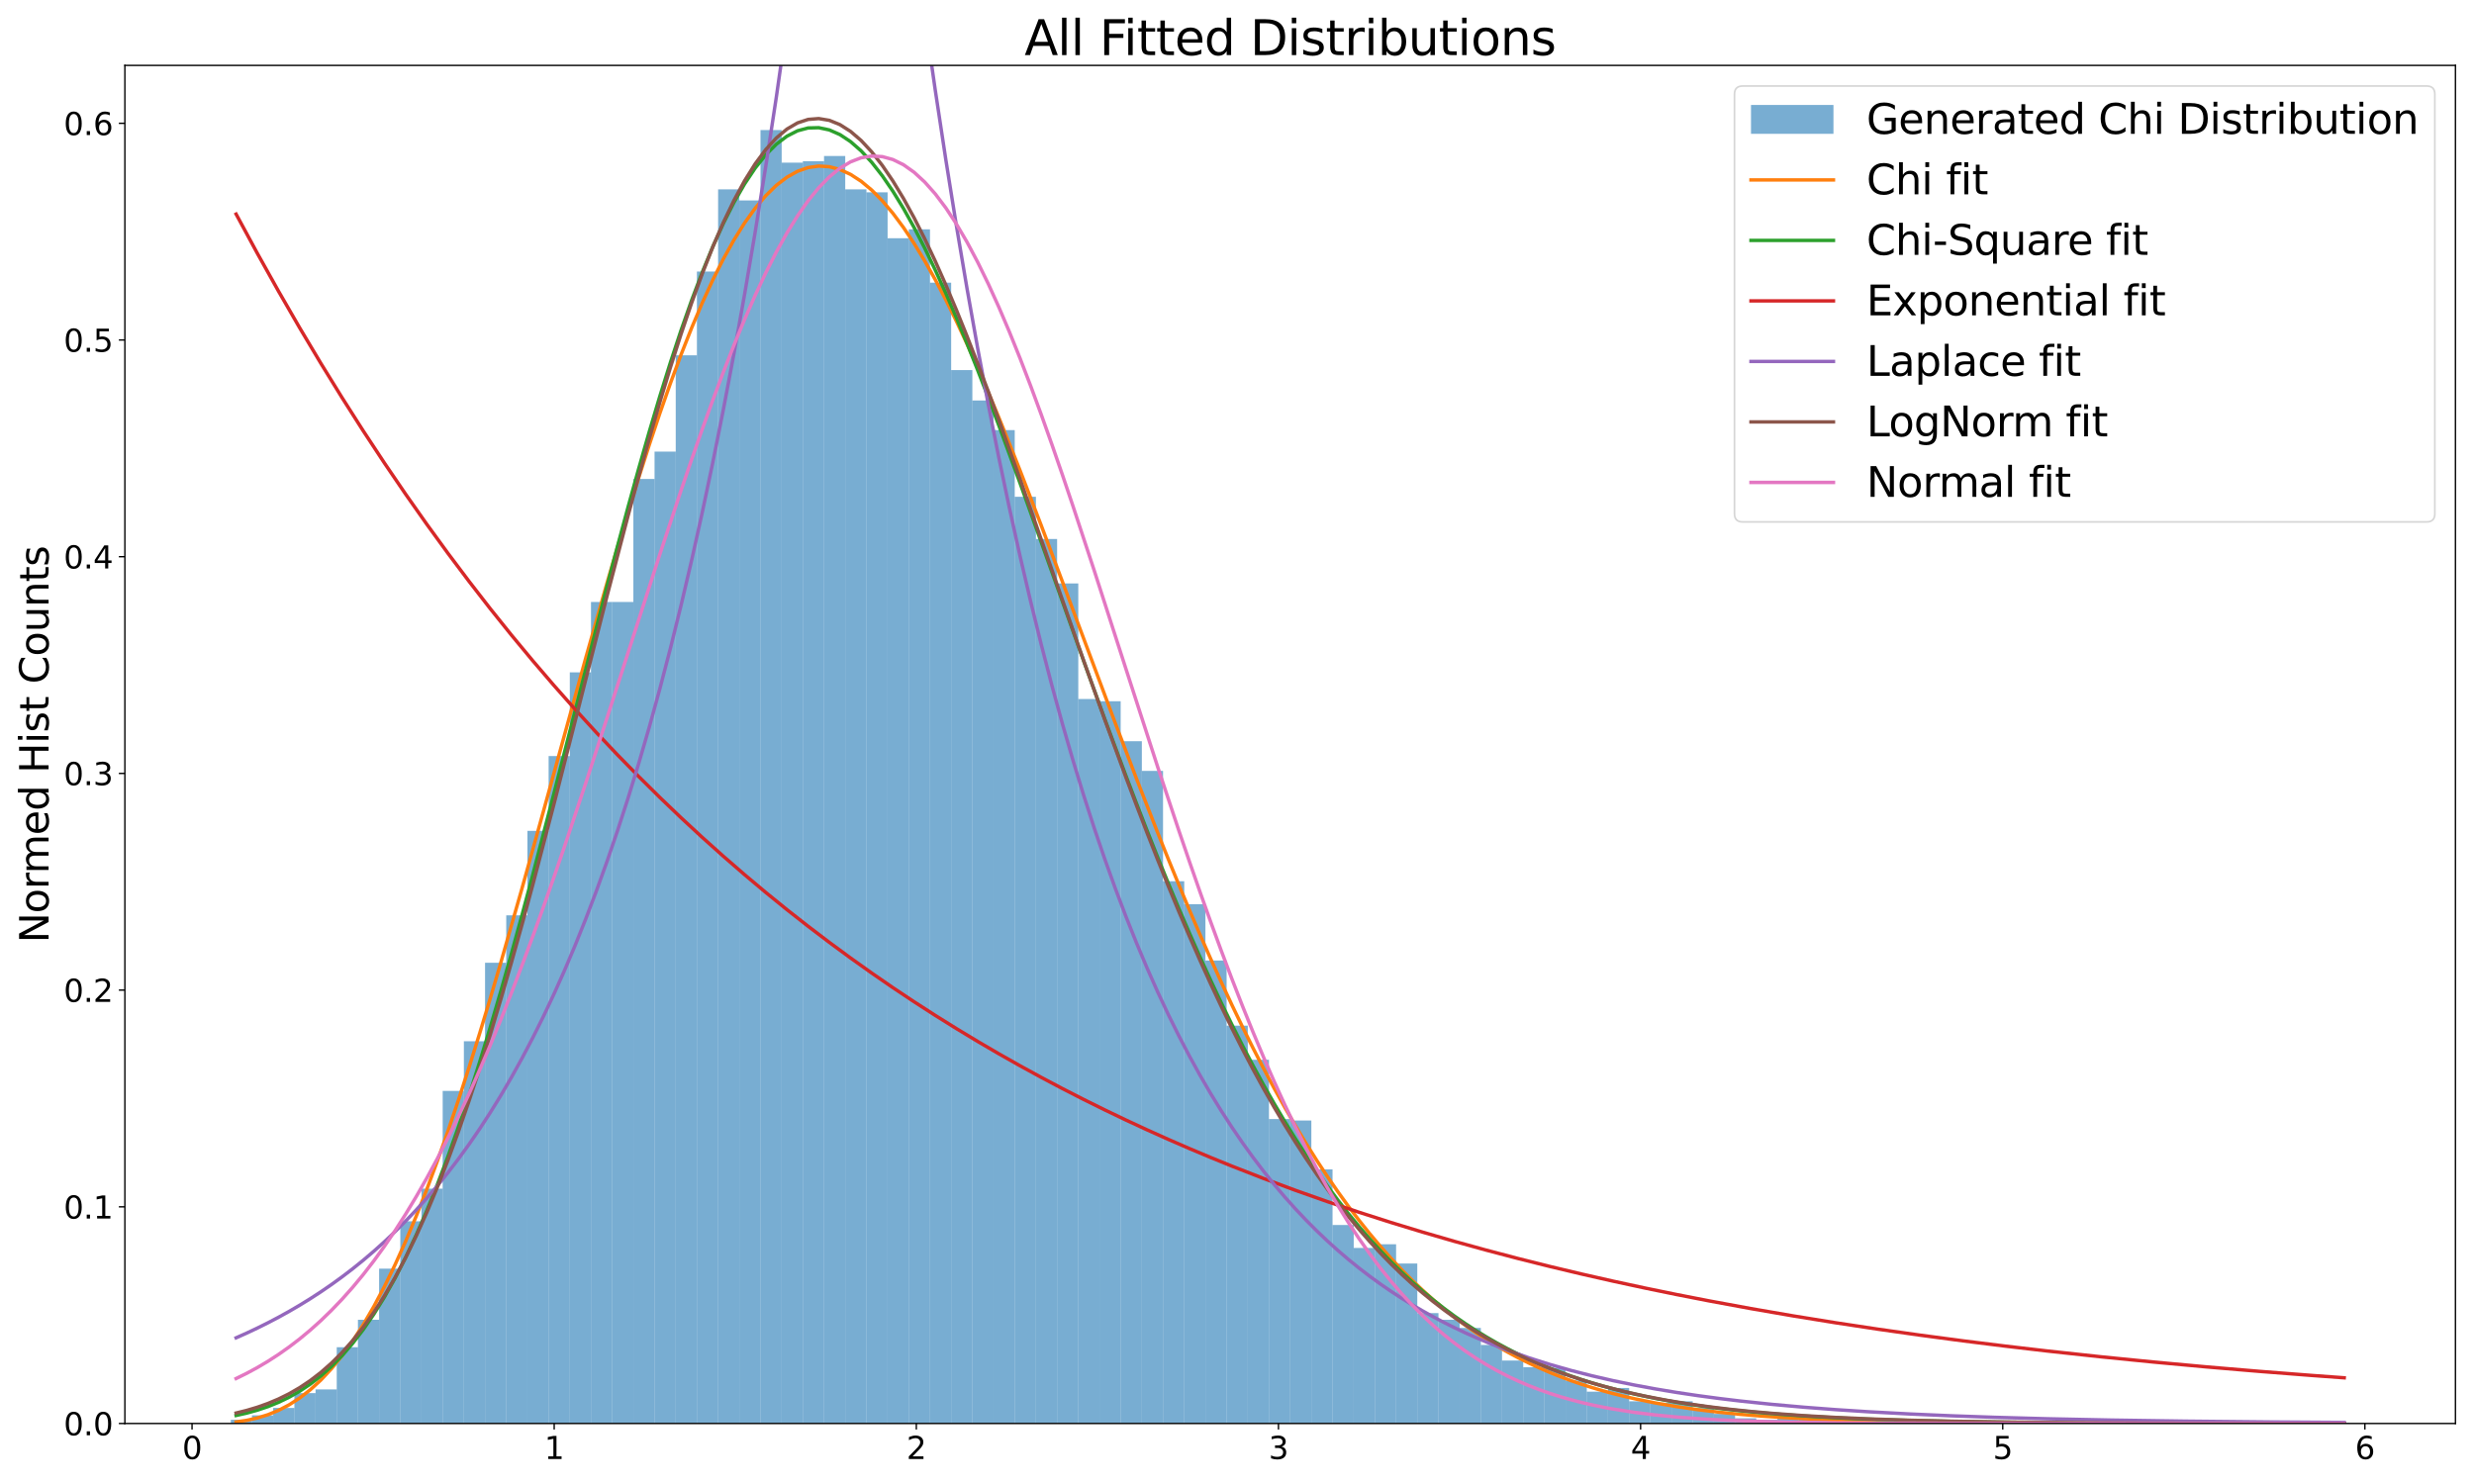 <?xml version="1.0" encoding="utf-8" standalone="no"?>
<!DOCTYPE svg PUBLIC "-//W3C//DTD SVG 1.1//EN"
  "http://www.w3.org/Graphics/SVG/1.1/DTD/svg11.dtd">
<svg xmlns:xlink="http://www.w3.org/1999/xlink" width="1440pt" height="864pt" viewBox="0 0 1440 864" xmlns="http://www.w3.org/2000/svg" version="1.1">
 <defs>
  <style type="text/css">*{stroke-linejoin: round; stroke-linecap: butt}</style>
 </defs>
 <g id="figure_1">
  <g id="patch_1">
   <path d="M 0 864 
L 1440 864 
L 1440 0 
L 0 0 
z
" style="fill: #ffffff"/>
  </g>
  <g id="axes_1">
   <g id="patch_2">
    <path d="M 72.685 828.779 
L 1429.2 828.779 
L 1429.2 38.076 
L 72.685 38.076 
z
" style="fill: #ffffff"/>
   </g>
   <g id="patch_3">
    <path d="M 134.345 828.779 
L 146.677 828.779 
L 146.677 826.623 
L 134.345 826.623 
z
" clip-path="url(#p8ae1e06879)" style="fill: #1f77b4; opacity: 0.6"/>
   </g>
   <g id="patch_4">
    <path d="M 146.677 828.779 
L 159.009 828.779 
L 159.009 824.035 
L 146.677 824.035 
z
" clip-path="url(#p8ae1e06879)" style="fill: #1f77b4; opacity: 0.6"/>
   </g>
   <g id="patch_5">
    <path d="M 159.009 828.779 
L 171.341 828.779 
L 171.341 819.722 
L 159.009 819.722 
z
" clip-path="url(#p8ae1e06879)" style="fill: #1f77b4; opacity: 0.6"/>
   </g>
   <g id="patch_6">
    <path d="M 171.341 828.779 
L 183.673 828.779 
L 183.673 811.096 
L 171.341 811.096 
z
" clip-path="url(#p8ae1e06879)" style="fill: #1f77b4; opacity: 0.6"/>
   </g>
   <g id="patch_7">
    <path d="M 183.673 828.779 
L 196.005 828.779 
L 196.005 808.94 
L 183.673 808.94 
z
" clip-path="url(#p8ae1e06879)" style="fill: #1f77b4; opacity: 0.6"/>
   </g>
   <g id="patch_8">
    <path d="M 196.005 828.779 
L 208.337 828.779 
L 208.337 784.355 
L 196.005 784.355 
z
" clip-path="url(#p8ae1e06879)" style="fill: #1f77b4; opacity: 0.6"/>
   </g>
   <g id="patch_9">
    <path d="M 208.337 828.779 
L 220.669 828.779 
L 220.669 768.397 
L 208.337 768.397 
z
" clip-path="url(#p8ae1e06879)" style="fill: #1f77b4; opacity: 0.6"/>
   </g>
   <g id="patch_10">
    <path d="M 220.669 828.779 
L 233.001 828.779 
L 233.001 738.638 
L 220.669 738.638 
z
" clip-path="url(#p8ae1e06879)" style="fill: #1f77b4; opacity: 0.6"/>
   </g>
   <g id="patch_11">
    <path d="M 233.001 828.779 
L 245.333 828.779 
L 245.333 711.034 
L 233.001 711.034 
z
" clip-path="url(#p8ae1e06879)" style="fill: #1f77b4; opacity: 0.6"/>
   </g>
   <g id="patch_12">
    <path d="M 245.333 828.779 
L 257.665 828.779 
L 257.665 692.057 
L 245.333 692.057 
z
" clip-path="url(#p8ae1e06879)" style="fill: #1f77b4; opacity: 0.6"/>
   </g>
   <g id="patch_13">
    <path d="M 257.665 828.779 
L 269.997 828.779 
L 269.997 635.125 
L 257.665 635.125 
z
" clip-path="url(#p8ae1e06879)" style="fill: #1f77b4; opacity: 0.6"/>
   </g>
   <g id="patch_14">
    <path d="M 269.997 828.779 
L 282.328 828.779 
L 282.328 606.228 
L 269.997 606.228 
z
" clip-path="url(#p8ae1e06879)" style="fill: #1f77b4; opacity: 0.6"/>
   </g>
   <g id="patch_15">
    <path d="M 282.328 828.779 
L 294.66 828.779 
L 294.66 560.51 
L 282.328 560.51 
z
" clip-path="url(#p8ae1e06879)" style="fill: #1f77b4; opacity: 0.6"/>
   </g>
   <g id="patch_16">
    <path d="M 294.66 828.779 
L 306.992 828.779 
L 306.992 532.907 
L 294.66 532.907 
z
" clip-path="url(#p8ae1e06879)" style="fill: #1f77b4; opacity: 0.6"/>
   </g>
   <g id="patch_17">
    <path d="M 306.992 828.779 
L 319.324 828.779 
L 319.324 483.739 
L 306.992 483.739 
z
" clip-path="url(#p8ae1e06879)" style="fill: #1f77b4; opacity: 0.6"/>
   </g>
   <g id="patch_18">
    <path d="M 319.324 828.779 
L 331.656 828.779 
L 331.656 440.177 
L 319.324 440.177 
z
" clip-path="url(#p8ae1e06879)" style="fill: #1f77b4; opacity: 0.6"/>
   </g>
   <g id="patch_19">
    <path d="M 331.656 828.779 
L 343.988 828.779 
L 343.988 391.44 
L 331.656 391.44 
z
" clip-path="url(#p8ae1e06879)" style="fill: #1f77b4; opacity: 0.6"/>
   </g>
   <g id="patch_20">
    <path d="M 343.988 828.779 
L 356.32 828.779 
L 356.32 350.467 
L 343.988 350.467 
z
" clip-path="url(#p8ae1e06879)" style="fill: #1f77b4; opacity: 0.6"/>
   </g>
   <g id="patch_21">
    <path d="M 356.32 828.779 
L 368.652 828.779 
L 368.652 350.467 
L 356.32 350.467 
z
" clip-path="url(#p8ae1e06879)" style="fill: #1f77b4; opacity: 0.6"/>
   </g>
   <g id="patch_22">
    <path d="M 368.652 828.779 
L 380.984 828.779 
L 380.984 278.871 
L 368.652 278.871 
z
" clip-path="url(#p8ae1e06879)" style="fill: #1f77b4; opacity: 0.6"/>
   </g>
   <g id="patch_23">
    <path d="M 380.984 828.779 
L 393.316 828.779 
L 393.316 262.913 
L 380.984 262.913 
z
" clip-path="url(#p8ae1e06879)" style="fill: #1f77b4; opacity: 0.6"/>
   </g>
   <g id="patch_24">
    <path d="M 393.316 828.779 
L 405.648 828.779 
L 405.648 206.844 
L 393.316 206.844 
z
" clip-path="url(#p8ae1e06879)" style="fill: #1f77b4; opacity: 0.6"/>
   </g>
   <g id="patch_25">
    <path d="M 405.648 828.779 
L 417.98 828.779 
L 417.98 158.107 
L 405.648 158.107 
z
" clip-path="url(#p8ae1e06879)" style="fill: #1f77b4; opacity: 0.6"/>
   </g>
   <g id="patch_26">
    <path d="M 417.98 828.779 
L 430.312 828.779 
L 430.312 110.232 
L 417.98 110.232 
z
" clip-path="url(#p8ae1e06879)" style="fill: #1f77b4; opacity: 0.6"/>
   </g>
   <g id="patch_27">
    <path d="M 430.312 828.779 
L 442.644 828.779 
L 442.644 116.702 
L 430.312 116.702 
z
" clip-path="url(#p8ae1e06879)" style="fill: #1f77b4; opacity: 0.6"/>
   </g>
   <g id="patch_28">
    <path d="M 442.644 828.779 
L 454.976 828.779 
L 454.976 75.728 
L 442.644 75.728 
z
" clip-path="url(#p8ae1e06879)" style="fill: #1f77b4; opacity: 0.6"/>
   </g>
   <g id="patch_29">
    <path d="M 454.976 828.779 
L 467.308 828.779 
L 467.308 94.705 
L 454.976 94.705 
z
" clip-path="url(#p8ae1e06879)" style="fill: #1f77b4; opacity: 0.6"/>
   </g>
   <g id="patch_30">
    <path d="M 467.308 828.779 
L 479.64 828.779 
L 479.64 93.843 
L 467.308 93.843 
z
" clip-path="url(#p8ae1e06879)" style="fill: #1f77b4; opacity: 0.6"/>
   </g>
   <g id="patch_31">
    <path d="M 479.64 828.779 
L 491.972 828.779 
L 491.972 90.824 
L 479.64 90.824 
z
" clip-path="url(#p8ae1e06879)" style="fill: #1f77b4; opacity: 0.6"/>
   </g>
   <g id="patch_32">
    <path d="M 491.972 828.779 
L 504.304 828.779 
L 504.304 110.232 
L 491.972 110.232 
z
" clip-path="url(#p8ae1e06879)" style="fill: #1f77b4; opacity: 0.6"/>
   </g>
   <g id="patch_33">
    <path d="M 504.304 828.779 
L 516.636 828.779 
L 516.636 111.957 
L 504.304 111.957 
z
" clip-path="url(#p8ae1e06879)" style="fill: #1f77b4; opacity: 0.6"/>
   </g>
   <g id="patch_34">
    <path d="M 516.636 828.779 
L 528.968 828.779 
L 528.968 138.698 
L 516.636 138.698 
z
" clip-path="url(#p8ae1e06879)" style="fill: #1f77b4; opacity: 0.6"/>
   </g>
   <g id="patch_35">
    <path d="M 528.968 828.779 
L 541.299 828.779 
L 541.299 133.522 
L 528.968 133.522 
z
" clip-path="url(#p8ae1e06879)" style="fill: #1f77b4; opacity: 0.6"/>
   </g>
   <g id="patch_36">
    <path d="M 541.299 828.779 
L 553.631 828.779 
L 553.631 164.576 
L 541.299 164.576 
z
" clip-path="url(#p8ae1e06879)" style="fill: #1f77b4; opacity: 0.6"/>
   </g>
   <g id="patch_37">
    <path d="M 553.631 828.779 
L 565.963 828.779 
L 565.963 215.47 
L 553.631 215.47 
z
" clip-path="url(#p8ae1e06879)" style="fill: #1f77b4; opacity: 0.6"/>
   </g>
   <g id="patch_38">
    <path d="M 565.963 828.779 
L 578.295 828.779 
L 578.295 233.153 
L 565.963 233.153 
z
" clip-path="url(#p8ae1e06879)" style="fill: #1f77b4; opacity: 0.6"/>
   </g>
   <g id="patch_39">
    <path d="M 578.295 828.779 
L 590.627 828.779 
L 590.627 250.405 
L 578.295 250.405 
z
" clip-path="url(#p8ae1e06879)" style="fill: #1f77b4; opacity: 0.6"/>
   </g>
   <g id="patch_40">
    <path d="M 590.627 828.779 
L 602.959 828.779 
L 602.959 289.222 
L 590.627 289.222 
z
" clip-path="url(#p8ae1e06879)" style="fill: #1f77b4; opacity: 0.6"/>
   </g>
   <g id="patch_41">
    <path d="M 602.959 828.779 
L 615.291 828.779 
L 615.291 313.806 
L 602.959 313.806 
z
" clip-path="url(#p8ae1e06879)" style="fill: #1f77b4; opacity: 0.6"/>
   </g>
   <g id="patch_42">
    <path d="M 615.291 828.779 
L 627.623 828.779 
L 627.623 339.684 
L 615.291 339.684 
z
" clip-path="url(#p8ae1e06879)" style="fill: #1f77b4; opacity: 0.6"/>
   </g>
   <g id="patch_43">
    <path d="M 627.623 828.779 
L 639.955 828.779 
L 639.955 406.967 
L 627.623 406.967 
z
" clip-path="url(#p8ae1e06879)" style="fill: #1f77b4; opacity: 0.6"/>
   </g>
   <g id="patch_44">
    <path d="M 639.955 828.779 
L 652.287 828.779 
L 652.287 408.261 
L 639.955 408.261 
z
" clip-path="url(#p8ae1e06879)" style="fill: #1f77b4; opacity: 0.6"/>
   </g>
   <g id="patch_45">
    <path d="M 652.287 828.779 
L 664.619 828.779 
L 664.619 431.551 
L 652.287 431.551 
z
" clip-path="url(#p8ae1e06879)" style="fill: #1f77b4; opacity: 0.6"/>
   </g>
   <g id="patch_46">
    <path d="M 664.619 828.779 
L 676.951 828.779 
L 676.951 448.803 
L 664.619 448.803 
z
" clip-path="url(#p8ae1e06879)" style="fill: #1f77b4; opacity: 0.6"/>
   </g>
   <g id="patch_47">
    <path d="M 676.951 828.779 
L 689.283 828.779 
L 689.283 513.067 
L 676.951 513.067 
z
" clip-path="url(#p8ae1e06879)" style="fill: #1f77b4; opacity: 0.6"/>
   </g>
   <g id="patch_48">
    <path d="M 689.283 828.779 
L 701.615 828.779 
L 701.615 526.438 
L 689.283 526.438 
z
" clip-path="url(#p8ae1e06879)" style="fill: #1f77b4; opacity: 0.6"/>
   </g>
   <g id="patch_49">
    <path d="M 701.615 828.779 
L 713.947 828.779 
L 713.947 559.216 
L 701.615 559.216 
z
" clip-path="url(#p8ae1e06879)" style="fill: #1f77b4; opacity: 0.6"/>
   </g>
   <g id="patch_50">
    <path d="M 713.947 828.779 
L 726.279 828.779 
L 726.279 597.171 
L 713.947 597.171 
z
" clip-path="url(#p8ae1e06879)" style="fill: #1f77b4; opacity: 0.6"/>
   </g>
   <g id="patch_51">
    <path d="M 726.279 828.779 
L 738.611 828.779 
L 738.611 617.011 
L 726.279 617.011 
z
" clip-path="url(#p8ae1e06879)" style="fill: #1f77b4; opacity: 0.6"/>
   </g>
   <g id="patch_52">
    <path d="M 738.611 828.779 
L 750.943 828.779 
L 750.943 651.515 
L 738.611 651.515 
z
" clip-path="url(#p8ae1e06879)" style="fill: #1f77b4; opacity: 0.6"/>
   </g>
   <g id="patch_53">
    <path d="M 750.943 828.779 
L 763.275 828.779 
L 763.275 652.377 
L 750.943 652.377 
z
" clip-path="url(#p8ae1e06879)" style="fill: #1f77b4; opacity: 0.6"/>
   </g>
   <g id="patch_54">
    <path d="M 763.275 828.779 
L 775.607 828.779 
L 775.607 680.843 
L 763.275 680.843 
z
" clip-path="url(#p8ae1e06879)" style="fill: #1f77b4; opacity: 0.6"/>
   </g>
   <g id="patch_55">
    <path d="M 775.607 828.779 
L 787.939 828.779 
L 787.939 713.191 
L 775.607 713.191 
z
" clip-path="url(#p8ae1e06879)" style="fill: #1f77b4; opacity: 0.6"/>
   </g>
   <g id="patch_56">
    <path d="M 787.939 828.779 
L 800.27 828.779 
L 800.27 726.561 
L 787.939 726.561 
z
" clip-path="url(#p8ae1e06879)" style="fill: #1f77b4; opacity: 0.6"/>
   </g>
   <g id="patch_57">
    <path d="M 800.27 828.779 
L 812.602 828.779 
L 812.602 724.405 
L 800.27 724.405 
z
" clip-path="url(#p8ae1e06879)" style="fill: #1f77b4; opacity: 0.6"/>
   </g>
   <g id="patch_58">
    <path d="M 812.602 828.779 
L 824.934 828.779 
L 824.934 735.618 
L 812.602 735.618 
z
" clip-path="url(#p8ae1e06879)" style="fill: #1f77b4; opacity: 0.6"/>
   </g>
   <g id="patch_59">
    <path d="M 824.934 828.779 
L 837.266 828.779 
L 837.266 764.516 
L 824.934 764.516 
z
" clip-path="url(#p8ae1e06879)" style="fill: #1f77b4; opacity: 0.6"/>
   </g>
   <g id="patch_60">
    <path d="M 837.266 828.779 
L 849.598 828.779 
L 849.598 768.397 
L 837.266 768.397 
z
" clip-path="url(#p8ae1e06879)" style="fill: #1f77b4; opacity: 0.6"/>
   </g>
   <g id="patch_61">
    <path d="M 849.598 828.779 
L 861.93 828.779 
L 861.93 773.142 
L 849.598 773.142 
z
" clip-path="url(#p8ae1e06879)" style="fill: #1f77b4; opacity: 0.6"/>
   </g>
   <g id="patch_62">
    <path d="M 861.93 828.779 
L 874.262 828.779 
L 874.262 783.061 
L 861.93 783.061 
z
" clip-path="url(#p8ae1e06879)" style="fill: #1f77b4; opacity: 0.6"/>
   </g>
   <g id="patch_63">
    <path d="M 874.262 828.779 
L 886.594 828.779 
L 886.594 792.119 
L 874.262 792.119 
z
" clip-path="url(#p8ae1e06879)" style="fill: #1f77b4; opacity: 0.6"/>
   </g>
   <g id="patch_64">
    <path d="M 886.594 828.779 
L 898.926 828.779 
L 898.926 796.001 
L 886.594 796.001 
z
" clip-path="url(#p8ae1e06879)" style="fill: #1f77b4; opacity: 0.6"/>
   </g>
   <g id="patch_65">
    <path d="M 898.926 828.779 
L 911.258 828.779 
L 911.258 796.432 
L 898.926 796.432 
z
" clip-path="url(#p8ae1e06879)" style="fill: #1f77b4; opacity: 0.6"/>
   </g>
   <g id="patch_66">
    <path d="M 911.258 828.779 
L 923.59 828.779 
L 923.59 803.764 
L 911.258 803.764 
z
" clip-path="url(#p8ae1e06879)" style="fill: #1f77b4; opacity: 0.6"/>
   </g>
   <g id="patch_67">
    <path d="M 923.59 828.779 
L 935.922 828.779 
L 935.922 810.233 
L 923.59 810.233 
z
" clip-path="url(#p8ae1e06879)" style="fill: #1f77b4; opacity: 0.6"/>
   </g>
   <g id="patch_68">
    <path d="M 935.922 828.779 
L 948.254 828.779 
L 948.254 808.077 
L 935.922 808.077 
z
" clip-path="url(#p8ae1e06879)" style="fill: #1f77b4; opacity: 0.6"/>
   </g>
   <g id="patch_69">
    <path d="M 948.254 828.779 
L 960.586 828.779 
L 960.586 815.84 
L 948.254 815.84 
z
" clip-path="url(#p8ae1e06879)" style="fill: #1f77b4; opacity: 0.6"/>
   </g>
   <g id="patch_70">
    <path d="M 960.586 828.779 
L 972.918 828.779 
L 972.918 816.703 
L 960.586 816.703 
z
" clip-path="url(#p8ae1e06879)" style="fill: #1f77b4; opacity: 0.6"/>
   </g>
   <g id="patch_71">
    <path d="M 972.918 828.779 
L 985.25 828.779 
L 985.25 815.84 
L 972.918 815.84 
z
" clip-path="url(#p8ae1e06879)" style="fill: #1f77b4; opacity: 0.6"/>
   </g>
   <g id="patch_72">
    <path d="M 985.25 828.779 
L 997.582 828.779 
L 997.582 819.722 
L 985.25 819.722 
z
" clip-path="url(#p8ae1e06879)" style="fill: #1f77b4; opacity: 0.6"/>
   </g>
   <g id="patch_73">
    <path d="M 997.582 828.779 
L 1009.914 828.779 
L 1009.914 823.172 
L 997.582 823.172 
z
" clip-path="url(#p8ae1e06879)" style="fill: #1f77b4; opacity: 0.6"/>
   </g>
   <g id="patch_74">
    <path d="M 1009.914 828.779 
L 1022.246 828.779 
L 1022.246 825.76 
L 1009.914 825.76 
z
" clip-path="url(#p8ae1e06879)" style="fill: #1f77b4; opacity: 0.6"/>
   </g>
   <g id="patch_75">
    <path d="M 1022.246 828.779 
L 1034.578 828.779 
L 1034.578 826.623 
L 1022.246 826.623 
z
" clip-path="url(#p8ae1e06879)" style="fill: #1f77b4; opacity: 0.6"/>
   </g>
   <g id="patch_76">
    <path d="M 1034.578 828.779 
L 1046.909 828.779 
L 1046.909 824.466 
L 1034.578 824.466 
z
" clip-path="url(#p8ae1e06879)" style="fill: #1f77b4; opacity: 0.6"/>
   </g>
   <g id="patch_77">
    <path d="M 1046.909 828.779 
L 1059.241 828.779 
L 1059.241 824.898 
L 1046.909 824.898 
z
" clip-path="url(#p8ae1e06879)" style="fill: #1f77b4; opacity: 0.6"/>
   </g>
   <g id="patch_78">
    <path d="M 1059.241 828.779 
L 1071.573 828.779 
L 1071.573 824.898 
L 1059.241 824.898 
z
" clip-path="url(#p8ae1e06879)" style="fill: #1f77b4; opacity: 0.6"/>
   </g>
   <g id="patch_79">
    <path d="M 1071.573 828.779 
L 1083.905 828.779 
L 1083.905 827.054 
L 1071.573 827.054 
z
" clip-path="url(#p8ae1e06879)" style="fill: #1f77b4; opacity: 0.6"/>
   </g>
   <g id="patch_80">
    <path d="M 1083.905 828.779 
L 1096.237 828.779 
L 1096.237 827.485 
L 1083.905 827.485 
z
" clip-path="url(#p8ae1e06879)" style="fill: #1f77b4; opacity: 0.6"/>
   </g>
   <g id="patch_81">
    <path d="M 1096.237 828.779 
L 1108.569 828.779 
L 1108.569 827.485 
L 1096.237 827.485 
z
" clip-path="url(#p8ae1e06879)" style="fill: #1f77b4; opacity: 0.6"/>
   </g>
   <g id="patch_82">
    <path d="M 1108.569 828.779 
L 1120.901 828.779 
L 1120.901 828.779 
L 1108.569 828.779 
z
" clip-path="url(#p8ae1e06879)" style="fill: #1f77b4; opacity: 0.6"/>
   </g>
   <g id="patch_83">
    <path d="M 1120.901 828.779 
L 1133.233 828.779 
L 1133.233 827.054 
L 1120.901 827.054 
z
" clip-path="url(#p8ae1e06879)" style="fill: #1f77b4; opacity: 0.6"/>
   </g>
   <g id="patch_84">
    <path d="M 1133.233 828.779 
L 1145.565 828.779 
L 1145.565 827.917 
L 1133.233 827.917 
z
" clip-path="url(#p8ae1e06879)" style="fill: #1f77b4; opacity: 0.6"/>
   </g>
   <g id="patch_85">
    <path d="M 1145.565 828.779 
L 1157.897 828.779 
L 1157.897 828.348 
L 1145.565 828.348 
z
" clip-path="url(#p8ae1e06879)" style="fill: #1f77b4; opacity: 0.6"/>
   </g>
   <g id="patch_86">
    <path d="M 1157.897 828.779 
L 1170.229 828.779 
L 1170.229 828.779 
L 1157.897 828.779 
z
" clip-path="url(#p8ae1e06879)" style="fill: #1f77b4; opacity: 0.6"/>
   </g>
   <g id="patch_87">
    <path d="M 1170.229 828.779 
L 1182.561 828.779 
L 1182.561 827.917 
L 1170.229 827.917 
z
" clip-path="url(#p8ae1e06879)" style="fill: #1f77b4; opacity: 0.6"/>
   </g>
   <g id="patch_88">
    <path d="M 1182.561 828.779 
L 1194.893 828.779 
L 1194.893 828.779 
L 1182.561 828.779 
z
" clip-path="url(#p8ae1e06879)" style="fill: #1f77b4; opacity: 0.6"/>
   </g>
   <g id="patch_89">
    <path d="M 1194.893 828.779 
L 1207.225 828.779 
L 1207.225 828.348 
L 1194.893 828.348 
z
" clip-path="url(#p8ae1e06879)" style="fill: #1f77b4; opacity: 0.6"/>
   </g>
   <g id="patch_90">
    <path d="M 1207.225 828.779 
L 1219.557 828.779 
L 1219.557 828.348 
L 1207.225 828.348 
z
" clip-path="url(#p8ae1e06879)" style="fill: #1f77b4; opacity: 0.6"/>
   </g>
   <g id="patch_91">
    <path d="M 1219.557 828.779 
L 1231.889 828.779 
L 1231.889 828.779 
L 1219.557 828.779 
z
" clip-path="url(#p8ae1e06879)" style="fill: #1f77b4; opacity: 0.6"/>
   </g>
   <g id="patch_92">
    <path d="M 1231.889 828.779 
L 1244.221 828.779 
L 1244.221 828.779 
L 1231.889 828.779 
z
" clip-path="url(#p8ae1e06879)" style="fill: #1f77b4; opacity: 0.6"/>
   </g>
   <g id="patch_93">
    <path d="M 1244.221 828.779 
L 1256.553 828.779 
L 1256.553 828.779 
L 1244.221 828.779 
z
" clip-path="url(#p8ae1e06879)" style="fill: #1f77b4; opacity: 0.6"/>
   </g>
   <g id="patch_94">
    <path d="M 1256.553 828.779 
L 1268.885 828.779 
L 1268.885 828.779 
L 1256.553 828.779 
z
" clip-path="url(#p8ae1e06879)" style="fill: #1f77b4; opacity: 0.6"/>
   </g>
   <g id="patch_95">
    <path d="M 1268.885 828.779 
L 1281.217 828.779 
L 1281.217 828.779 
L 1268.885 828.779 
z
" clip-path="url(#p8ae1e06879)" style="fill: #1f77b4; opacity: 0.6"/>
   </g>
   <g id="patch_96">
    <path d="M 1281.217 828.779 
L 1293.549 828.779 
L 1293.549 828.779 
L 1281.217 828.779 
z
" clip-path="url(#p8ae1e06879)" style="fill: #1f77b4; opacity: 0.6"/>
   </g>
   <g id="patch_97">
    <path d="M 1293.549 828.779 
L 1305.88 828.779 
L 1305.88 828.779 
L 1293.549 828.779 
z
" clip-path="url(#p8ae1e06879)" style="fill: #1f77b4; opacity: 0.6"/>
   </g>
   <g id="patch_98">
    <path d="M 1305.88 828.779 
L 1318.212 828.779 
L 1318.212 828.779 
L 1305.88 828.779 
z
" clip-path="url(#p8ae1e06879)" style="fill: #1f77b4; opacity: 0.6"/>
   </g>
   <g id="patch_99">
    <path d="M 1318.212 828.779 
L 1330.544 828.779 
L 1330.544 828.348 
L 1318.212 828.348 
z
" clip-path="url(#p8ae1e06879)" style="fill: #1f77b4; opacity: 0.6"/>
   </g>
   <g id="patch_100">
    <path d="M 1330.544 828.779 
L 1342.876 828.779 
L 1342.876 828.779 
L 1330.544 828.779 
z
" clip-path="url(#p8ae1e06879)" style="fill: #1f77b4; opacity: 0.6"/>
   </g>
   <g id="patch_101">
    <path d="M 1342.876 828.779 
L 1355.208 828.779 
L 1355.208 828.779 
L 1342.876 828.779 
z
" clip-path="url(#p8ae1e06879)" style="fill: #1f77b4; opacity: 0.6"/>
   </g>
   <g id="patch_102">
    <path d="M 1355.208 828.779 
L 1367.54 828.779 
L 1367.54 828.348 
L 1355.208 828.348 
z
" clip-path="url(#p8ae1e06879)" style="fill: #1f77b4; opacity: 0.6"/>
   </g>
   <g id="matplotlib.axis_1">
    <g id="xtick_1">
     <g id="line2d_1">
      <defs>
       <path id="m00f740c376" d="M 0 0 
L 0 3.5 
" style="stroke: #000000; stroke-width: 0.8"/>
      </defs>
      <g>
       <use xlink:href="#m00f740c376" x="111.778" y="828.779" style="stroke: #000000; stroke-width: 0.8"/>
      </g>
     </g>
     <g id="text_1">
      <!-- 0 -->
      <g transform="translate(106.052 849.457)scale(0.18 -0.18)">
       <defs>
        <path id="DejaVuSans-30" d="M 2034 4250 
Q 1547 4250 1301 3770 
Q 1056 3291 1056 2328 
Q 1056 1369 1301 889 
Q 1547 409 2034 409 
Q 2525 409 2770 889 
Q 3016 1369 3016 2328 
Q 3016 3291 2770 3770 
Q 2525 4250 2034 4250 
z
M 2034 4750 
Q 2819 4750 3233 4129 
Q 3647 3509 3647 2328 
Q 3647 1150 3233 529 
Q 2819 -91 2034 -91 
Q 1250 -91 836 529 
Q 422 1150 422 2328 
Q 422 3509 836 4129 
Q 1250 4750 2034 4750 
z
" transform="scale(0.016)"/>
       </defs>
       <use xlink:href="#DejaVuSans-30"/>
      </g>
     </g>
    </g>
    <g id="xtick_2">
     <g id="line2d_2">
      <g>
       <use xlink:href="#m00f740c376" x="322.563" y="828.779" style="stroke: #000000; stroke-width: 0.8"/>
      </g>
     </g>
     <g id="text_2">
      <!-- 1 -->
      <g transform="translate(316.837 849.457)scale(0.18 -0.18)">
       <defs>
        <path id="DejaVuSans-31" d="M 794 531 
L 1825 531 
L 1825 4091 
L 703 3866 
L 703 4441 
L 1819 4666 
L 2450 4666 
L 2450 531 
L 3481 531 
L 3481 0 
L 794 0 
L 794 531 
z
" transform="scale(0.016)"/>
       </defs>
       <use xlink:href="#DejaVuSans-31"/>
      </g>
     </g>
    </g>
    <g id="xtick_3">
     <g id="line2d_3">
      <g>
       <use xlink:href="#m00f740c376" x="533.348" y="828.779" style="stroke: #000000; stroke-width: 0.8"/>
      </g>
     </g>
     <g id="text_3">
      <!-- 2 -->
      <g transform="translate(527.622 849.457)scale(0.18 -0.18)">
       <defs>
        <path id="DejaVuSans-32" d="M 1228 531 
L 3431 531 
L 3431 0 
L 469 0 
L 469 531 
Q 828 903 1448 1529 
Q 2069 2156 2228 2338 
Q 2531 2678 2651 2914 
Q 2772 3150 2772 3378 
Q 2772 3750 2511 3984 
Q 2250 4219 1831 4219 
Q 1534 4219 1204 4116 
Q 875 4013 500 3803 
L 500 4441 
Q 881 4594 1212 4672 
Q 1544 4750 1819 4750 
Q 2544 4750 2975 4387 
Q 3406 4025 3406 3419 
Q 3406 3131 3298 2873 
Q 3191 2616 2906 2266 
Q 2828 2175 2409 1742 
Q 1991 1309 1228 531 
z
" transform="scale(0.016)"/>
       </defs>
       <use xlink:href="#DejaVuSans-32"/>
      </g>
     </g>
    </g>
    <g id="xtick_4">
     <g id="line2d_4">
      <g>
       <use xlink:href="#m00f740c376" x="744.133" y="828.779" style="stroke: #000000; stroke-width: 0.8"/>
      </g>
     </g>
     <g id="text_4">
      <!-- 3 -->
      <g transform="translate(738.407 849.457)scale(0.18 -0.18)">
       <defs>
        <path id="DejaVuSans-33" d="M 2597 2516 
Q 3050 2419 3304 2112 
Q 3559 1806 3559 1356 
Q 3559 666 3084 287 
Q 2609 -91 1734 -91 
Q 1441 -91 1130 -33 
Q 819 25 488 141 
L 488 750 
Q 750 597 1062 519 
Q 1375 441 1716 441 
Q 2309 441 2620 675 
Q 2931 909 2931 1356 
Q 2931 1769 2642 2001 
Q 2353 2234 1838 2234 
L 1294 2234 
L 1294 2753 
L 1863 2753 
Q 2328 2753 2575 2939 
Q 2822 3125 2822 3475 
Q 2822 3834 2567 4026 
Q 2313 4219 1838 4219 
Q 1578 4219 1281 4162 
Q 984 4106 628 3988 
L 628 4550 
Q 988 4650 1302 4700 
Q 1616 4750 1894 4750 
Q 2613 4750 3031 4423 
Q 3450 4097 3450 3541 
Q 3450 3153 3228 2886 
Q 3006 2619 2597 2516 
z
" transform="scale(0.016)"/>
       </defs>
       <use xlink:href="#DejaVuSans-33"/>
      </g>
     </g>
    </g>
    <g id="xtick_5">
     <g id="line2d_5">
      <g>
       <use xlink:href="#m00f740c376" x="954.918" y="828.779" style="stroke: #000000; stroke-width: 0.8"/>
      </g>
     </g>
     <g id="text_5">
      <!-- 4 -->
      <g transform="translate(949.192 849.457)scale(0.18 -0.18)">
       <defs>
        <path id="DejaVuSans-34" d="M 2419 4116 
L 825 1625 
L 2419 1625 
L 2419 4116 
z
M 2253 4666 
L 3047 4666 
L 3047 1625 
L 3713 1625 
L 3713 1100 
L 3047 1100 
L 3047 0 
L 2419 0 
L 2419 1100 
L 313 1100 
L 313 1709 
L 2253 4666 
z
" transform="scale(0.016)"/>
       </defs>
       <use xlink:href="#DejaVuSans-34"/>
      </g>
     </g>
    </g>
    <g id="xtick_6">
     <g id="line2d_6">
      <g>
       <use xlink:href="#m00f740c376" x="1165.703" y="828.779" style="stroke: #000000; stroke-width: 0.8"/>
      </g>
     </g>
     <g id="text_6">
      <!-- 5 -->
      <g transform="translate(1159.977 849.457)scale(0.18 -0.18)">
       <defs>
        <path id="DejaVuSans-35" d="M 691 4666 
L 3169 4666 
L 3169 4134 
L 1269 4134 
L 1269 2991 
Q 1406 3038 1543 3061 
Q 1681 3084 1819 3084 
Q 2600 3084 3056 2656 
Q 3513 2228 3513 1497 
Q 3513 744 3044 326 
Q 2575 -91 1722 -91 
Q 1428 -91 1123 -41 
Q 819 9 494 109 
L 494 744 
Q 775 591 1075 516 
Q 1375 441 1709 441 
Q 2250 441 2565 725 
Q 2881 1009 2881 1497 
Q 2881 1984 2565 2268 
Q 2250 2553 1709 2553 
Q 1456 2553 1204 2497 
Q 953 2441 691 2322 
L 691 4666 
z
" transform="scale(0.016)"/>
       </defs>
       <use xlink:href="#DejaVuSans-35"/>
      </g>
     </g>
    </g>
    <g id="xtick_7">
     <g id="line2d_7">
      <g>
       <use xlink:href="#m00f740c376" x="1376.488" y="828.779" style="stroke: #000000; stroke-width: 0.8"/>
      </g>
     </g>
     <g id="text_7">
      <!-- 6 -->
      <g transform="translate(1370.762 849.457)scale(0.18 -0.18)">
       <defs>
        <path id="DejaVuSans-36" d="M 2113 2584 
Q 1688 2584 1439 2293 
Q 1191 2003 1191 1497 
Q 1191 994 1439 701 
Q 1688 409 2113 409 
Q 2538 409 2786 701 
Q 3034 994 3034 1497 
Q 3034 2003 2786 2293 
Q 2538 2584 2113 2584 
z
M 3366 4563 
L 3366 3988 
Q 3128 4100 2886 4159 
Q 2644 4219 2406 4219 
Q 1781 4219 1451 3797 
Q 1122 3375 1075 2522 
Q 1259 2794 1537 2939 
Q 1816 3084 2150 3084 
Q 2853 3084 3261 2657 
Q 3669 2231 3669 1497 
Q 3669 778 3244 343 
Q 2819 -91 2113 -91 
Q 1303 -91 875 529 
Q 447 1150 447 2328 
Q 447 3434 972 4092 
Q 1497 4750 2381 4750 
Q 2619 4750 2861 4703 
Q 3103 4656 3366 4563 
z
" transform="scale(0.016)"/>
       </defs>
       <use xlink:href="#DejaVuSans-36"/>
      </g>
     </g>
    </g>
   </g>
   <g id="matplotlib.axis_2">
    <g id="ytick_1">
     <g id="line2d_8">
      <defs>
       <path id="md3406c8bfa" d="M 0 0 
L -3.5 0 
" style="stroke: #000000; stroke-width: 0.8"/>
      </defs>
      <g>
       <use xlink:href="#md3406c8bfa" x="72.685" y="828.779" style="stroke: #000000; stroke-width: 0.8"/>
      </g>
     </g>
     <g id="text_8">
      <!-- 0.0 -->
      <g transform="translate(37.06 835.618)scale(0.18 -0.18)">
       <defs>
        <path id="DejaVuSans-2e" d="M 684 794 
L 1344 794 
L 1344 0 
L 684 0 
L 684 794 
z
" transform="scale(0.016)"/>
       </defs>
       <use xlink:href="#DejaVuSans-30"/>
       <use xlink:href="#DejaVuSans-2e" x="63.623"/>
       <use xlink:href="#DejaVuSans-30" x="95.41"/>
      </g>
     </g>
    </g>
    <g id="ytick_2">
     <g id="line2d_9">
      <g>
       <use xlink:href="#md3406c8bfa" x="72.685" y="702.613" style="stroke: #000000; stroke-width: 0.8"/>
      </g>
     </g>
     <g id="text_9">
      <!-- 0.1 -->
      <g transform="translate(37.06 709.452)scale(0.18 -0.18)">
       <use xlink:href="#DejaVuSans-30"/>
       <use xlink:href="#DejaVuSans-2e" x="63.623"/>
       <use xlink:href="#DejaVuSans-31" x="95.41"/>
      </g>
     </g>
    </g>
    <g id="ytick_3">
     <g id="line2d_10">
      <g>
       <use xlink:href="#md3406c8bfa" x="72.685" y="576.447" style="stroke: #000000; stroke-width: 0.8"/>
      </g>
     </g>
     <g id="text_10">
      <!-- 0.2 -->
      <g transform="translate(37.06 583.286)scale(0.18 -0.18)">
       <use xlink:href="#DejaVuSans-30"/>
       <use xlink:href="#DejaVuSans-2e" x="63.623"/>
       <use xlink:href="#DejaVuSans-32" x="95.41"/>
      </g>
     </g>
    </g>
    <g id="ytick_4">
     <g id="line2d_11">
      <g>
       <use xlink:href="#md3406c8bfa" x="72.685" y="450.281" style="stroke: #000000; stroke-width: 0.8"/>
      </g>
     </g>
     <g id="text_11">
      <!-- 0.3 -->
      <g transform="translate(37.06 457.12)scale(0.18 -0.18)">
       <use xlink:href="#DejaVuSans-30"/>
       <use xlink:href="#DejaVuSans-2e" x="63.623"/>
       <use xlink:href="#DejaVuSans-33" x="95.41"/>
      </g>
     </g>
    </g>
    <g id="ytick_5">
     <g id="line2d_12">
      <g>
       <use xlink:href="#md3406c8bfa" x="72.685" y="324.115" style="stroke: #000000; stroke-width: 0.8"/>
      </g>
     </g>
     <g id="text_12">
      <!-- 0.4 -->
      <g transform="translate(37.06 330.954)scale(0.18 -0.18)">
       <use xlink:href="#DejaVuSans-30"/>
       <use xlink:href="#DejaVuSans-2e" x="63.623"/>
       <use xlink:href="#DejaVuSans-34" x="95.41"/>
      </g>
     </g>
    </g>
    <g id="ytick_6">
     <g id="line2d_13">
      <g>
       <use xlink:href="#md3406c8bfa" x="72.685" y="197.95" style="stroke: #000000; stroke-width: 0.8"/>
      </g>
     </g>
     <g id="text_13">
      <!-- 0.5 -->
      <g transform="translate(37.06 204.788)scale(0.18 -0.18)">
       <use xlink:href="#DejaVuSans-30"/>
       <use xlink:href="#DejaVuSans-2e" x="63.623"/>
       <use xlink:href="#DejaVuSans-35" x="95.41"/>
      </g>
     </g>
    </g>
    <g id="ytick_7">
     <g id="line2d_14">
      <g>
       <use xlink:href="#md3406c8bfa" x="72.685" y="71.784" style="stroke: #000000; stroke-width: 0.8"/>
      </g>
     </g>
     <g id="text_14">
      <!-- 0.6 -->
      <g transform="translate(37.06 78.622)scale(0.18 -0.18)">
       <use xlink:href="#DejaVuSans-30"/>
       <use xlink:href="#DejaVuSans-2e" x="63.623"/>
       <use xlink:href="#DejaVuSans-36" x="95.41"/>
      </g>
     </g>
    </g>
    <g id="text_15">
     <!-- Normed Hist Counts -->
     <g transform="translate(28.276 548.967)rotate(-90)scale(0.23 -0.23)">
      <defs>
       <path id="DejaVuSans-4e" d="M 628 4666 
L 1478 4666 
L 3547 763 
L 3547 4666 
L 4159 4666 
L 4159 0 
L 3309 0 
L 1241 3903 
L 1241 0 
L 628 0 
L 628 4666 
z
" transform="scale(0.016)"/>
       <path id="DejaVuSans-6f" d="M 1959 3097 
Q 1497 3097 1228 2736 
Q 959 2375 959 1747 
Q 959 1119 1226 758 
Q 1494 397 1959 397 
Q 2419 397 2687 759 
Q 2956 1122 2956 1747 
Q 2956 2369 2687 2733 
Q 2419 3097 1959 3097 
z
M 1959 3584 
Q 2709 3584 3137 3096 
Q 3566 2609 3566 1747 
Q 3566 888 3137 398 
Q 2709 -91 1959 -91 
Q 1206 -91 779 398 
Q 353 888 353 1747 
Q 353 2609 779 3096 
Q 1206 3584 1959 3584 
z
" transform="scale(0.016)"/>
       <path id="DejaVuSans-72" d="M 2631 2963 
Q 2534 3019 2420 3045 
Q 2306 3072 2169 3072 
Q 1681 3072 1420 2755 
Q 1159 2438 1159 1844 
L 1159 0 
L 581 0 
L 581 3500 
L 1159 3500 
L 1159 2956 
Q 1341 3275 1631 3429 
Q 1922 3584 2338 3584 
Q 2397 3584 2469 3576 
Q 2541 3569 2628 3553 
L 2631 2963 
z
" transform="scale(0.016)"/>
       <path id="DejaVuSans-6d" d="M 3328 2828 
Q 3544 3216 3844 3400 
Q 4144 3584 4550 3584 
Q 5097 3584 5394 3201 
Q 5691 2819 5691 2113 
L 5691 0 
L 5113 0 
L 5113 2094 
Q 5113 2597 4934 2840 
Q 4756 3084 4391 3084 
Q 3944 3084 3684 2787 
Q 3425 2491 3425 1978 
L 3425 0 
L 2847 0 
L 2847 2094 
Q 2847 2600 2669 2842 
Q 2491 3084 2119 3084 
Q 1678 3084 1418 2786 
Q 1159 2488 1159 1978 
L 1159 0 
L 581 0 
L 581 3500 
L 1159 3500 
L 1159 2956 
Q 1356 3278 1631 3431 
Q 1906 3584 2284 3584 
Q 2666 3584 2933 3390 
Q 3200 3197 3328 2828 
z
" transform="scale(0.016)"/>
       <path id="DejaVuSans-65" d="M 3597 1894 
L 3597 1613 
L 953 1613 
Q 991 1019 1311 708 
Q 1631 397 2203 397 
Q 2534 397 2845 478 
Q 3156 559 3463 722 
L 3463 178 
Q 3153 47 2828 -22 
Q 2503 -91 2169 -91 
Q 1331 -91 842 396 
Q 353 884 353 1716 
Q 353 2575 817 3079 
Q 1281 3584 2069 3584 
Q 2775 3584 3186 3129 
Q 3597 2675 3597 1894 
z
M 3022 2063 
Q 3016 2534 2758 2815 
Q 2500 3097 2075 3097 
Q 1594 3097 1305 2825 
Q 1016 2553 972 2059 
L 3022 2063 
z
" transform="scale(0.016)"/>
       <path id="DejaVuSans-64" d="M 2906 2969 
L 2906 4863 
L 3481 4863 
L 3481 0 
L 2906 0 
L 2906 525 
Q 2725 213 2448 61 
Q 2172 -91 1784 -91 
Q 1150 -91 751 415 
Q 353 922 353 1747 
Q 353 2572 751 3078 
Q 1150 3584 1784 3584 
Q 2172 3584 2448 3432 
Q 2725 3281 2906 2969 
z
M 947 1747 
Q 947 1113 1208 752 
Q 1469 391 1925 391 
Q 2381 391 2643 752 
Q 2906 1113 2906 1747 
Q 2906 2381 2643 2742 
Q 2381 3103 1925 3103 
Q 1469 3103 1208 2742 
Q 947 2381 947 1747 
z
" transform="scale(0.016)"/>
       <path id="DejaVuSans-20" transform="scale(0.016)"/>
       <path id="DejaVuSans-48" d="M 628 4666 
L 1259 4666 
L 1259 2753 
L 3553 2753 
L 3553 4666 
L 4184 4666 
L 4184 0 
L 3553 0 
L 3553 2222 
L 1259 2222 
L 1259 0 
L 628 0 
L 628 4666 
z
" transform="scale(0.016)"/>
       <path id="DejaVuSans-69" d="M 603 3500 
L 1178 3500 
L 1178 0 
L 603 0 
L 603 3500 
z
M 603 4863 
L 1178 4863 
L 1178 4134 
L 603 4134 
L 603 4863 
z
" transform="scale(0.016)"/>
       <path id="DejaVuSans-73" d="M 2834 3397 
L 2834 2853 
Q 2591 2978 2328 3040 
Q 2066 3103 1784 3103 
Q 1356 3103 1142 2972 
Q 928 2841 928 2578 
Q 928 2378 1081 2264 
Q 1234 2150 1697 2047 
L 1894 2003 
Q 2506 1872 2764 1633 
Q 3022 1394 3022 966 
Q 3022 478 2636 193 
Q 2250 -91 1575 -91 
Q 1294 -91 989 -36 
Q 684 19 347 128 
L 347 722 
Q 666 556 975 473 
Q 1284 391 1588 391 
Q 1994 391 2212 530 
Q 2431 669 2431 922 
Q 2431 1156 2273 1281 
Q 2116 1406 1581 1522 
L 1381 1569 
Q 847 1681 609 1914 
Q 372 2147 372 2553 
Q 372 3047 722 3315 
Q 1072 3584 1716 3584 
Q 2034 3584 2315 3537 
Q 2597 3491 2834 3397 
z
" transform="scale(0.016)"/>
       <path id="DejaVuSans-74" d="M 1172 4494 
L 1172 3500 
L 2356 3500 
L 2356 3053 
L 1172 3053 
L 1172 1153 
Q 1172 725 1289 603 
Q 1406 481 1766 481 
L 2356 481 
L 2356 0 
L 1766 0 
Q 1100 0 847 248 
Q 594 497 594 1153 
L 594 3053 
L 172 3053 
L 172 3500 
L 594 3500 
L 594 4494 
L 1172 4494 
z
" transform="scale(0.016)"/>
       <path id="DejaVuSans-43" d="M 4122 4306 
L 4122 3641 
Q 3803 3938 3442 4084 
Q 3081 4231 2675 4231 
Q 1875 4231 1450 3742 
Q 1025 3253 1025 2328 
Q 1025 1406 1450 917 
Q 1875 428 2675 428 
Q 3081 428 3442 575 
Q 3803 722 4122 1019 
L 4122 359 
Q 3791 134 3420 21 
Q 3050 -91 2638 -91 
Q 1578 -91 968 557 
Q 359 1206 359 2328 
Q 359 3453 968 4101 
Q 1578 4750 2638 4750 
Q 3056 4750 3426 4639 
Q 3797 4528 4122 4306 
z
" transform="scale(0.016)"/>
       <path id="DejaVuSans-75" d="M 544 1381 
L 544 3500 
L 1119 3500 
L 1119 1403 
Q 1119 906 1312 657 
Q 1506 409 1894 409 
Q 2359 409 2629 706 
Q 2900 1003 2900 1516 
L 2900 3500 
L 3475 3500 
L 3475 0 
L 2900 0 
L 2900 538 
Q 2691 219 2414 64 
Q 2138 -91 1772 -91 
Q 1169 -91 856 284 
Q 544 659 544 1381 
z
M 1991 3584 
L 1991 3584 
z
" transform="scale(0.016)"/>
       <path id="DejaVuSans-6e" d="M 3513 2113 
L 3513 0 
L 2938 0 
L 2938 2094 
Q 2938 2591 2744 2837 
Q 2550 3084 2163 3084 
Q 1697 3084 1428 2787 
Q 1159 2491 1159 1978 
L 1159 0 
L 581 0 
L 581 3500 
L 1159 3500 
L 1159 2956 
Q 1366 3272 1645 3428 
Q 1925 3584 2291 3584 
Q 2894 3584 3203 3211 
Q 3513 2838 3513 2113 
z
" transform="scale(0.016)"/>
      </defs>
      <use xlink:href="#DejaVuSans-4e"/>
      <use xlink:href="#DejaVuSans-6f" x="74.805"/>
      <use xlink:href="#DejaVuSans-72" x="135.986"/>
      <use xlink:href="#DejaVuSans-6d" x="175.35"/>
      <use xlink:href="#DejaVuSans-65" x="272.762"/>
      <use xlink:href="#DejaVuSans-64" x="334.285"/>
      <use xlink:href="#DejaVuSans-20" x="397.762"/>
      <use xlink:href="#DejaVuSans-48" x="429.549"/>
      <use xlink:href="#DejaVuSans-69" x="504.744"/>
      <use xlink:href="#DejaVuSans-73" x="532.527"/>
      <use xlink:href="#DejaVuSans-74" x="584.627"/>
      <use xlink:href="#DejaVuSans-20" x="623.836"/>
      <use xlink:href="#DejaVuSans-43" x="655.623"/>
      <use xlink:href="#DejaVuSans-6f" x="725.447"/>
      <use xlink:href="#DejaVuSans-75" x="786.629"/>
      <use xlink:href="#DejaVuSans-6e" x="850.008"/>
      <use xlink:href="#DejaVuSans-74" x="913.387"/>
      <use xlink:href="#DejaVuSans-73" x="952.596"/>
     </g>
    </g>
   </g>
   <g id="line2d_15">
    <path d="M 137.428 827.852 
L 143.594 826.938 
L 149.76 825.569 
L 155.926 823.661 
L 162.092 821.136 
L 168.258 817.92 
L 174.424 813.945 
L 180.59 809.149 
L 186.756 803.479 
L 192.922 796.887 
L 199.088 789.336 
L 205.254 780.793 
L 211.42 771.237 
L 217.586 760.655 
L 223.752 749.041 
L 229.918 736.398 
L 236.084 722.74 
L 242.25 708.087 
L 248.416 692.469 
L 254.582 675.922 
L 260.748 658.491 
L 266.914 640.23 
L 273.08 621.197 
L 279.246 601.459 
L 285.411 581.087 
L 291.577 560.157 
L 303.909 516.96 
L 316.241 472.566 
L 340.905 383.191 
L 353.237 339.741 
L 359.403 318.655 
L 365.569 298.116 
L 371.735 278.211 
L 377.901 259.021 
L 384.067 240.626 
L 390.233 223.099 
L 396.399 206.51 
L 402.565 190.922 
L 408.731 176.393 
L 414.897 162.974 
L 421.063 150.711 
L 427.229 139.644 
L 433.395 129.804 
L 439.561 121.218 
L 445.727 113.906 
L 451.893 107.881 
L 458.059 103.149 
L 464.225 99.711 
L 470.391 97.56 
L 476.557 96.686 
L 482.723 97.071 
L 488.889 98.691 
L 495.055 101.519 
L 501.221 105.522 
L 507.387 110.663 
L 513.553 116.9 
L 519.719 124.189 
L 525.885 132.481 
L 532.051 141.724 
L 538.216 151.865 
L 544.382 162.848 
L 550.548 174.615 
L 556.714 187.106 
L 562.88 200.263 
L 569.046 214.023 
L 575.212 228.326 
L 581.378 243.112 
L 587.544 258.319 
L 593.71 273.889 
L 606.042 305.881 
L 618.374 338.635 
L 649.204 421.151 
L 661.536 453.46 
L 673.868 484.912 
L 680.034 500.239 
L 686.2 515.262 
L 692.366 529.958 
L 698.532 544.306 
L 704.698 558.287 
L 710.864 571.884 
L 717.03 585.085 
L 723.196 597.878 
L 729.362 610.253 
L 735.528 622.204 
L 741.694 633.727 
L 747.86 644.817 
L 754.026 655.475 
L 760.192 665.7 
L 766.358 675.495 
L 772.524 684.863 
L 778.69 693.81 
L 784.856 702.342 
L 791.021 710.466 
L 797.187 718.19 
L 803.353 725.523 
L 809.519 732.476 
L 815.685 739.059 
L 821.851 745.282 
L 828.017 751.158 
L 834.183 756.699 
L 840.349 761.916 
L 846.515 766.822 
L 852.681 771.429 
L 858.847 775.75 
L 865.013 779.797 
L 871.179 783.584 
L 877.345 787.122 
L 883.511 790.423 
L 889.677 793.5 
L 895.843 796.363 
L 902.009 799.026 
L 908.175 801.498 
L 914.341 803.79 
L 920.507 805.914 
L 926.673 807.879 
L 932.839 809.694 
L 939.005 811.37 
L 945.171 812.915 
L 951.337 814.337 
L 963.669 816.848 
L 976.001 818.962 
L 988.333 820.734 
L 1000.665 822.212 
L 1012.997 823.441 
L 1025.329 824.456 
L 1037.661 825.293 
L 1056.158 826.273 
L 1074.656 826.993 
L 1099.32 827.658 
L 1123.984 828.086 
L 1154.814 828.408 
L 1197.976 828.63 
L 1271.968 828.751 
L 1364.457 828.777 
L 1364.457 828.777 
" clip-path="url(#p8ae1e06879)" style="fill: none; stroke: #ff7f0e; stroke-width: 2; stroke-linecap: square"/>
   </g>
   <g id="line2d_16">
    <path d="M 137.428 824.106 
L 143.594 822.726 
L 149.76 821.027 
L 155.926 818.959 
L 162.092 816.467 
L 168.258 813.495 
L 174.424 809.981 
L 180.59 805.865 
L 186.756 801.085 
L 192.922 795.579 
L 199.088 789.287 
L 205.254 782.152 
L 211.42 774.12 
L 217.586 765.142 
L 223.752 755.175 
L 229.918 744.183 
L 236.084 732.14 
L 242.25 719.026 
L 248.416 704.832 
L 254.582 689.561 
L 260.748 673.225 
L 266.914 655.847 
L 273.08 637.464 
L 279.246 618.121 
L 285.411 597.877 
L 291.577 576.8 
L 297.743 554.969 
L 303.909 532.472 
L 310.075 509.407 
L 322.407 461.996 
L 353.237 341.526 
L 359.403 318.095 
L 365.569 295.177 
L 371.735 272.893 
L 377.901 251.358 
L 384.067 230.683 
L 390.233 210.973 
L 396.399 192.324 
L 402.565 174.827 
L 408.731 158.56 
L 414.897 143.596 
L 421.063 129.997 
L 427.229 117.815 
L 433.395 107.091 
L 439.561 97.858 
L 445.727 90.139 
L 451.893 83.945 
L 458.059 79.28 
L 464.225 76.137 
L 470.391 74.5 
L 476.557 74.348 
L 482.723 75.647 
L 488.889 78.36 
L 495.055 82.441 
L 501.221 87.84 
L 507.387 94.499 
L 513.553 102.357 
L 519.719 111.35 
L 525.885 121.408 
L 532.051 132.46 
L 538.216 144.433 
L 544.382 157.253 
L 550.548 170.843 
L 556.714 185.128 
L 562.88 200.032 
L 569.046 215.48 
L 575.212 231.399 
L 581.378 247.716 
L 593.71 281.266 
L 606.042 315.598 
L 630.706 384.704 
L 643.038 418.654 
L 655.37 451.745 
L 661.536 467.881 
L 667.702 483.703 
L 673.868 499.186 
L 680.034 514.307 
L 686.2 529.046 
L 692.366 543.387 
L 698.532 557.316 
L 704.698 570.821 
L 710.864 583.893 
L 717.03 596.526 
L 723.196 608.717 
L 729.362 620.461 
L 735.528 631.76 
L 741.694 642.615 
L 747.86 653.028 
L 754.026 663.005 
L 760.192 672.551 
L 766.358 681.672 
L 772.524 690.378 
L 778.69 698.676 
L 784.856 706.576 
L 791.021 714.089 
L 797.187 721.226 
L 803.353 727.998 
L 809.519 734.416 
L 815.685 740.492 
L 821.851 746.24 
L 828.017 751.67 
L 834.183 756.796 
L 840.349 761.63 
L 846.515 766.183 
L 852.681 770.469 
L 858.847 774.499 
L 865.013 778.285 
L 871.179 781.839 
L 877.345 785.172 
L 883.511 788.295 
L 889.677 791.218 
L 895.843 793.953 
L 902.009 796.509 
L 908.175 798.896 
L 914.341 801.124 
L 920.507 803.202 
L 926.673 805.137 
L 932.839 806.939 
L 939.005 808.616 
L 951.337 811.623 
L 963.669 814.214 
L 976.001 816.442 
L 988.333 818.351 
L 1000.665 819.984 
L 1012.997 821.376 
L 1025.329 822.561 
L 1037.661 823.566 
L 1056.158 824.792 
L 1074.656 825.743 
L 1093.154 826.476 
L 1117.818 827.196 
L 1142.482 827.698 
L 1173.312 828.114 
L 1216.474 828.448 
L 1278.134 828.66 
L 1364.457 828.753 
L 1364.457 828.753 
" clip-path="url(#p8ae1e06879)" style="fill: none; stroke: #2ca02c; stroke-width: 2; stroke-linecap: square"/>
   </g>
   <g id="line2d_17">
    <path d="M 137.428 124.651 
L 149.76 147.455 
L 162.092 169.519 
L 174.424 190.87 
L 186.756 211.529 
L 199.088 231.518 
L 211.42 250.861 
L 223.752 269.577 
L 236.084 287.687 
L 248.416 305.21 
L 260.748 322.166 
L 273.08 338.573 
L 285.411 354.448 
L 297.743 369.809 
L 310.075 384.673 
L 322.407 399.056 
L 334.739 412.972 
L 347.071 426.438 
L 359.403 439.468 
L 371.735 452.076 
L 384.067 464.276 
L 396.399 476.08 
L 408.731 487.503 
L 421.063 498.555 
L 433.395 509.249 
L 445.727 519.597 
L 458.059 529.61 
L 470.391 539.299 
L 482.723 548.674 
L 495.055 557.745 
L 507.387 566.523 
L 519.719 575.016 
L 532.051 583.234 
L 544.382 591.186 
L 556.714 598.881 
L 569.046 606.326 
L 581.378 613.53 
L 593.71 620.501 
L 606.042 627.246 
L 618.374 633.773 
L 630.706 640.088 
L 643.038 646.199 
L 655.37 652.112 
L 667.702 657.833 
L 680.034 663.369 
L 692.366 668.726 
L 704.698 673.91 
L 717.03 678.925 
L 735.528 686.145 
L 754.026 693.018 
L 772.524 699.559 
L 791.021 705.785 
L 809.519 711.711 
L 828.017 717.352 
L 846.515 722.721 
L 865.013 727.831 
L 883.511 732.695 
L 902.009 737.325 
L 920.507 741.731 
L 939.005 745.925 
L 957.503 749.917 
L 976.001 753.717 
L 994.499 757.334 
L 1019.163 761.886 
L 1043.827 766.149 
L 1068.49 770.14 
L 1093.154 773.876 
L 1117.818 777.375 
L 1142.482 780.651 
L 1167.146 783.717 
L 1191.81 786.589 
L 1222.64 789.922 
L 1253.47 792.992 
L 1284.3 795.82 
L 1315.129 798.424 
L 1345.959 800.822 
L 1364.457 802.169 
L 1364.457 802.169 
" clip-path="url(#p8ae1e06879)" style="fill: none; stroke: #d62728; stroke-width: 2; stroke-linecap: square"/>
   </g>
   <g id="line2d_18">
    <path d="M 137.428 778.894 
L 143.594 776.141 
L 149.76 773.236 
L 155.926 770.171 
L 162.092 766.936 
L 168.258 763.523 
L 174.424 759.921 
L 180.59 756.121 
L 186.756 752.111 
L 192.922 747.879 
L 199.088 743.414 
L 205.254 738.703 
L 211.42 733.731 
L 217.586 728.486 
L 223.752 722.95 
L 229.918 717.11 
L 236.084 710.946 
L 242.25 704.443 
L 248.416 697.581 
L 254.582 690.34 
L 260.748 682.699 
L 266.914 674.637 
L 273.08 666.129 
L 279.246 657.153 
L 285.411 647.68 
L 291.577 637.685 
L 297.743 627.139 
L 303.909 616.01 
L 310.075 604.267 
L 316.241 591.876 
L 322.407 578.801 
L 328.573 565.004 
L 334.739 550.446 
L 340.905 535.085 
L 347.071 518.875 
L 353.237 501.772 
L 359.403 483.724 
L 365.569 464.68 
L 371.735 444.585 
L 377.901 423.38 
L 384.067 401.006 
L 390.233 377.397 
L 396.399 352.484 
L 402.565 326.197 
L 408.731 298.459 
L 414.897 269.19 
L 421.063 238.306 
L 427.229 205.717 
L 433.395 171.329 
L 439.561 135.044 
L 445.727 96.756 
L 451.893 56.355 
L 460.077 -1 
M 536.753 -1 
L 538.216 9.728 
L 544.382 52.568 
L 550.548 93.167 
L 556.714 131.643 
L 562.88 168.106 
L 569.046 202.662 
L 575.212 235.411 
L 581.378 266.447 
L 587.544 295.859 
L 593.71 323.733 
L 599.876 350.149 
L 606.042 375.184 
L 612.208 398.909 
L 618.374 421.393 
L 624.54 442.701 
L 630.706 462.894 
L 636.872 482.032 
L 643.038 500.168 
L 649.204 517.356 
L 655.37 533.645 
L 661.536 549.082 
L 667.702 563.711 
L 673.868 577.575 
L 680.034 590.714 
L 686.2 603.166 
L 692.366 614.967 
L 698.532 626.15 
L 704.698 636.748 
L 710.864 646.792 
L 717.03 656.311 
L 723.196 665.332 
L 729.362 673.881 
L 735.528 681.983 
L 741.694 689.661 
L 747.86 696.937 
L 754.026 703.833 
L 760.192 710.369 
L 766.358 716.562 
L 772.524 722.431 
L 778.69 727.994 
L 784.856 733.265 
L 791.021 738.261 
L 797.187 742.996 
L 803.353 747.483 
L 809.519 751.735 
L 815.685 755.765 
L 821.851 759.584 
L 828.017 763.203 
L 834.183 766.633 
L 840.349 769.883 
L 846.515 772.964 
L 852.681 775.883 
L 858.847 778.65 
L 865.013 781.272 
L 871.179 783.757 
L 877.345 786.112 
L 889.677 790.458 
L 902.009 794.362 
L 914.341 797.868 
L 926.673 801.017 
L 939.005 803.846 
L 951.337 806.386 
L 963.669 808.667 
L 976.001 810.716 
L 988.333 812.556 
L 1000.665 814.209 
L 1012.997 815.693 
L 1031.495 817.641 
L 1049.992 819.299 
L 1068.49 820.71 
L 1086.988 821.911 
L 1111.652 823.239 
L 1136.316 824.311 
L 1160.98 825.175 
L 1191.81 826.024 
L 1228.806 826.783 
L 1271.968 827.409 
L 1321.295 827.888 
L 1364.457 828.167 
L 1364.457 828.167 
" clip-path="url(#p8ae1e06879)" style="fill: none; stroke: #9467bd; stroke-width: 2; stroke-linecap: square"/>
   </g>
   <g id="line2d_19">
    <path d="M 137.428 822.676 
L 143.594 821.147 
L 149.76 819.308 
L 155.926 817.114 
L 162.092 814.518 
L 168.258 811.466 
L 174.424 807.906 
L 180.59 803.781 
L 186.756 799.036 
L 192.922 793.612 
L 199.088 787.454 
L 205.254 780.505 
L 211.42 772.714 
L 217.586 764.031 
L 223.752 754.412 
L 229.918 743.818 
L 236.084 732.217 
L 242.25 719.584 
L 248.416 705.904 
L 254.582 691.169 
L 260.748 675.384 
L 266.914 658.562 
L 273.08 640.728 
L 279.246 621.918 
L 285.411 602.179 
L 291.577 581.571 
L 297.743 560.161 
L 303.909 538.03 
L 310.075 515.266 
L 322.407 468.242 
L 334.739 419.965 
L 353.237 347.329 
L 365.569 300.25 
L 371.735 277.498 
L 377.901 255.437 
L 384.067 234.185 
L 390.233 213.854 
L 396.399 194.552 
L 402.565 176.377 
L 408.731 159.419 
L 414.897 143.758 
L 421.063 129.466 
L 427.229 116.604 
L 433.395 105.222 
L 439.561 95.361 
L 445.727 87.05 
L 451.893 80.307 
L 458.059 75.141 
L 464.225 71.549 
L 470.391 69.521 
L 476.557 69.035 
L 482.723 70.062 
L 488.889 72.563 
L 495.055 76.494 
L 501.221 81.802 
L 507.387 88.429 
L 513.553 96.312 
L 519.719 105.382 
L 525.885 115.568 
L 532.051 126.794 
L 538.216 138.984 
L 544.382 152.057 
L 550.548 165.933 
L 556.714 180.533 
L 562.88 195.775 
L 569.046 211.58 
L 575.212 227.869 
L 581.378 244.567 
L 593.71 278.891 
L 612.208 331.662 
L 630.706 384.493 
L 643.038 419.041 
L 655.37 452.647 
L 661.536 469.007 
L 667.702 485.031 
L 673.868 500.693 
L 680.034 515.97 
L 686.2 530.844 
L 692.366 545.298 
L 698.532 559.318 
L 704.698 572.895 
L 710.864 586.02 
L 717.03 598.689 
L 723.196 610.897 
L 729.362 622.645 
L 735.528 633.932 
L 741.694 644.762 
L 747.86 655.139 
L 754.026 665.069 
L 760.192 674.558 
L 766.358 683.616 
L 772.524 692.25 
L 778.69 700.471 
L 784.856 708.29 
L 791.021 715.717 
L 797.187 722.766 
L 803.353 729.447 
L 809.519 735.774 
L 815.685 741.759 
L 821.851 747.415 
L 828.017 752.755 
L 834.183 757.792 
L 840.349 762.538 
L 846.515 767.007 
L 852.681 771.211 
L 858.847 775.162 
L 865.013 778.872 
L 871.179 782.353 
L 877.345 785.617 
L 883.511 788.675 
L 889.677 791.537 
L 895.843 794.214 
L 902.009 796.716 
L 908.175 799.054 
L 914.341 801.235 
L 920.507 803.27 
L 926.673 805.166 
L 932.839 806.933 
L 945.171 810.106 
L 957.503 812.85 
L 969.835 815.215 
L 982.167 817.25 
L 994.499 818.996 
L 1006.831 820.491 
L 1019.163 821.77 
L 1031.495 822.86 
L 1049.992 824.199 
L 1068.49 825.246 
L 1086.988 826.062 
L 1111.652 826.873 
L 1136.316 827.449 
L 1167.146 827.936 
L 1204.142 828.295 
L 1253.47 828.551 
L 1333.627 828.714 
L 1364.457 828.739 
L 1364.457 828.739 
" clip-path="url(#p8ae1e06879)" style="fill: none; stroke: #8c564b; stroke-width: 2; stroke-linecap: square"/>
   </g>
   <g id="line2d_20">
    <path d="M 137.428 802.598 
L 143.594 799.556 
L 149.76 796.221 
L 155.926 792.571 
L 162.092 788.587 
L 168.258 784.247 
L 174.424 779.528 
L 180.59 774.409 
L 186.756 768.869 
L 192.922 762.886 
L 199.088 756.438 
L 205.254 749.505 
L 211.42 742.067 
L 217.586 734.106 
L 223.752 725.604 
L 229.918 716.546 
L 236.084 706.916 
L 242.25 696.703 
L 248.416 685.897 
L 254.582 674.491 
L 260.748 662.481 
L 266.914 649.866 
L 273.08 636.647 
L 279.246 622.83 
L 285.411 608.426 
L 291.577 593.448 
L 297.743 577.913 
L 303.909 561.845 
L 310.075 545.269 
L 316.241 528.217 
L 322.407 510.726 
L 328.573 492.835 
L 340.905 456.039 
L 353.237 418.246 
L 384.067 322.692 
L 396.399 285.549 
L 402.565 267.518 
L 408.731 249.955 
L 414.897 232.939 
L 421.063 216.55 
L 427.229 200.866 
L 433.395 185.964 
L 439.561 171.918 
L 445.727 158.798 
L 451.893 146.672 
L 458.059 135.603 
L 464.225 125.649 
L 470.391 116.863 
L 476.557 109.291 
L 482.723 102.976 
L 488.889 97.95 
L 495.055 94.242 
L 501.221 91.873 
L 507.387 90.854 
L 513.553 91.191 
L 519.719 92.884 
L 525.885 95.922 
L 532.051 100.289 
L 538.216 105.96 
L 544.382 112.906 
L 550.548 121.087 
L 556.714 130.461 
L 562.88 140.977 
L 569.046 152.58 
L 575.212 165.209 
L 581.378 178.798 
L 587.544 193.279 
L 593.71 208.58 
L 599.876 224.625 
L 606.042 241.336 
L 612.208 258.634 
L 618.374 276.44 
L 624.54 294.674 
L 636.872 332.103 
L 655.37 389.49 
L 673.868 446.625 
L 686.2 483.713 
L 692.366 501.788 
L 698.532 519.485 
L 704.698 536.763 
L 710.864 553.582 
L 717.03 569.909 
L 723.196 585.714 
L 729.362 600.975 
L 735.528 615.669 
L 741.694 629.782 
L 747.86 643.302 
L 754.026 656.221 
L 760.192 668.535 
L 766.358 680.244 
L 772.524 691.351 
L 778.69 701.86 
L 784.856 711.782 
L 791.021 721.125 
L 797.187 729.905 
L 803.353 738.136 
L 809.519 745.834 
L 815.685 753.018 
L 821.851 759.707 
L 828.017 765.921 
L 834.183 771.681 
L 840.349 777.009 
L 846.515 781.925 
L 852.681 786.453 
L 858.847 790.614 
L 865.013 794.428 
L 871.179 797.919 
L 877.345 801.105 
L 883.511 804.009 
L 889.677 806.648 
L 895.843 809.042 
L 902.009 811.21 
L 908.175 813.169 
L 914.341 814.934 
L 920.507 816.523 
L 926.673 817.949 
L 932.839 819.227 
L 939.005 820.369 
L 951.337 822.296 
L 963.669 823.819 
L 976.001 825.011 
L 988.333 825.938 
L 1000.665 826.653 
L 1019.163 827.421 
L 1037.661 827.926 
L 1062.324 828.332 
L 1093.154 828.588 
L 1142.482 828.735 
L 1265.802 828.779 
L 1364.457 828.779 
L 1364.457 828.779 
" clip-path="url(#p8ae1e06879)" style="fill: none; stroke: #e377c2; stroke-width: 2; stroke-linecap: square"/>
   </g>
   <g id="patch_103">
    <path d="M 72.685 828.779 
L 72.685 38.076 
" style="fill: none; stroke: #000000; stroke-width: 0.8; stroke-linejoin: miter; stroke-linecap: square"/>
   </g>
   <g id="patch_104">
    <path d="M 1429.2 828.779 
L 1429.2 38.076 
" style="fill: none; stroke: #000000; stroke-width: 0.8; stroke-linejoin: miter; stroke-linecap: square"/>
   </g>
   <g id="patch_105">
    <path d="M 72.685 828.779 
L 1429.2 828.779 
" style="fill: none; stroke: #000000; stroke-width: 0.8; stroke-linejoin: miter; stroke-linecap: square"/>
   </g>
   <g id="patch_106">
    <path d="M 72.685 38.076 
L 1429.2 38.076 
" style="fill: none; stroke: #000000; stroke-width: 0.8; stroke-linejoin: miter; stroke-linecap: square"/>
   </g>
   <g id="text_16">
    <!-- All Fitted Distributions -->
    <g transform="translate(596.317 32.076)scale(0.28 -0.28)">
     <defs>
      <path id="DejaVuSans-41" d="M 2188 4044 
L 1331 1722 
L 3047 1722 
L 2188 4044 
z
M 1831 4666 
L 2547 4666 
L 4325 0 
L 3669 0 
L 3244 1197 
L 1141 1197 
L 716 0 
L 50 0 
L 1831 4666 
z
" transform="scale(0.016)"/>
      <path id="DejaVuSans-6c" d="M 603 4863 
L 1178 4863 
L 1178 0 
L 603 0 
L 603 4863 
z
" transform="scale(0.016)"/>
      <path id="DejaVuSans-46" d="M 628 4666 
L 3309 4666 
L 3309 4134 
L 1259 4134 
L 1259 2759 
L 3109 2759 
L 3109 2228 
L 1259 2228 
L 1259 0 
L 628 0 
L 628 4666 
z
" transform="scale(0.016)"/>
      <path id="DejaVuSans-44" d="M 1259 4147 
L 1259 519 
L 2022 519 
Q 2988 519 3436 956 
Q 3884 1394 3884 2338 
Q 3884 3275 3436 3711 
Q 2988 4147 2022 4147 
L 1259 4147 
z
M 628 4666 
L 1925 4666 
Q 3281 4666 3915 4102 
Q 4550 3538 4550 2338 
Q 4550 1131 3912 565 
Q 3275 0 1925 0 
L 628 0 
L 628 4666 
z
" transform="scale(0.016)"/>
      <path id="DejaVuSans-62" d="M 3116 1747 
Q 3116 2381 2855 2742 
Q 2594 3103 2138 3103 
Q 1681 3103 1420 2742 
Q 1159 2381 1159 1747 
Q 1159 1113 1420 752 
Q 1681 391 2138 391 
Q 2594 391 2855 752 
Q 3116 1113 3116 1747 
z
M 1159 2969 
Q 1341 3281 1617 3432 
Q 1894 3584 2278 3584 
Q 2916 3584 3314 3078 
Q 3713 2572 3713 1747 
Q 3713 922 3314 415 
Q 2916 -91 2278 -91 
Q 1894 -91 1617 61 
Q 1341 213 1159 525 
L 1159 0 
L 581 0 
L 581 4863 
L 1159 4863 
L 1159 2969 
z
" transform="scale(0.016)"/>
     </defs>
     <use xlink:href="#DejaVuSans-41"/>
     <use xlink:href="#DejaVuSans-6c" x="68.408"/>
     <use xlink:href="#DejaVuSans-6c" x="96.191"/>
     <use xlink:href="#DejaVuSans-20" x="123.975"/>
     <use xlink:href="#DejaVuSans-46" x="155.762"/>
     <use xlink:href="#DejaVuSans-69" x="206.031"/>
     <use xlink:href="#DejaVuSans-74" x="233.814"/>
     <use xlink:href="#DejaVuSans-74" x="273.023"/>
     <use xlink:href="#DejaVuSans-65" x="312.232"/>
     <use xlink:href="#DejaVuSans-64" x="373.756"/>
     <use xlink:href="#DejaVuSans-20" x="437.232"/>
     <use xlink:href="#DejaVuSans-44" x="469.02"/>
     <use xlink:href="#DejaVuSans-69" x="546.021"/>
     <use xlink:href="#DejaVuSans-73" x="573.805"/>
     <use xlink:href="#DejaVuSans-74" x="625.904"/>
     <use xlink:href="#DejaVuSans-72" x="665.113"/>
     <use xlink:href="#DejaVuSans-69" x="706.227"/>
     <use xlink:href="#DejaVuSans-62" x="734.01"/>
     <use xlink:href="#DejaVuSans-75" x="797.486"/>
     <use xlink:href="#DejaVuSans-74" x="860.865"/>
     <use xlink:href="#DejaVuSans-69" x="900.074"/>
     <use xlink:href="#DejaVuSans-6f" x="927.857"/>
     <use xlink:href="#DejaVuSans-6e" x="989.039"/>
     <use xlink:href="#DejaVuSans-73" x="1052.418"/>
    </g>
   </g>
   <g id="legend_1">
    <g id="patch_107">
     <path d="M 1014.371 303.868 
L 1412.4 303.868 
Q 1417.2 303.868 1417.2 299.068 
L 1417.2 54.876 
Q 1417.2 50.076 1412.4 50.076 
L 1014.371 50.076 
Q 1009.571 50.076 1009.571 54.876 
L 1009.571 299.068 
Q 1009.571 303.868 1014.371 303.868 
z
" style="fill: #ffffff; opacity: 0.8; stroke: #cccccc; stroke-linejoin: miter"/>
    </g>
    <g id="patch_108">
     <path d="M 1019.171 77.912 
L 1067.171 77.912 
L 1067.171 61.112 
L 1019.171 61.112 
z
" style="fill: #1f77b4; opacity: 0.6"/>
    </g>
    <g id="text_17">
     <!-- Generated Chi Distribution -->
     <g transform="translate(1086.371 77.912)scale(0.24 -0.24)">
      <defs>
       <path id="DejaVuSans-47" d="M 3809 666 
L 3809 1919 
L 2778 1919 
L 2778 2438 
L 4434 2438 
L 4434 434 
Q 4069 175 3628 42 
Q 3188 -91 2688 -91 
Q 1594 -91 976 548 
Q 359 1188 359 2328 
Q 359 3472 976 4111 
Q 1594 4750 2688 4750 
Q 3144 4750 3555 4637 
Q 3966 4525 4313 4306 
L 4313 3634 
Q 3963 3931 3569 4081 
Q 3175 4231 2741 4231 
Q 1884 4231 1454 3753 
Q 1025 3275 1025 2328 
Q 1025 1384 1454 906 
Q 1884 428 2741 428 
Q 3075 428 3337 486 
Q 3600 544 3809 666 
z
" transform="scale(0.016)"/>
       <path id="DejaVuSans-61" d="M 2194 1759 
Q 1497 1759 1228 1600 
Q 959 1441 959 1056 
Q 959 750 1161 570 
Q 1363 391 1709 391 
Q 2188 391 2477 730 
Q 2766 1069 2766 1631 
L 2766 1759 
L 2194 1759 
z
M 3341 1997 
L 3341 0 
L 2766 0 
L 2766 531 
Q 2569 213 2275 61 
Q 1981 -91 1556 -91 
Q 1019 -91 701 211 
Q 384 513 384 1019 
Q 384 1609 779 1909 
Q 1175 2209 1959 2209 
L 2766 2209 
L 2766 2266 
Q 2766 2663 2505 2880 
Q 2244 3097 1772 3097 
Q 1472 3097 1187 3025 
Q 903 2953 641 2809 
L 641 3341 
Q 956 3463 1253 3523 
Q 1550 3584 1831 3584 
Q 2591 3584 2966 3190 
Q 3341 2797 3341 1997 
z
" transform="scale(0.016)"/>
       <path id="DejaVuSans-68" d="M 3513 2113 
L 3513 0 
L 2938 0 
L 2938 2094 
Q 2938 2591 2744 2837 
Q 2550 3084 2163 3084 
Q 1697 3084 1428 2787 
Q 1159 2491 1159 1978 
L 1159 0 
L 581 0 
L 581 4863 
L 1159 4863 
L 1159 2956 
Q 1366 3272 1645 3428 
Q 1925 3584 2291 3584 
Q 2894 3584 3203 3211 
Q 3513 2838 3513 2113 
z
" transform="scale(0.016)"/>
      </defs>
      <use xlink:href="#DejaVuSans-47"/>
      <use xlink:href="#DejaVuSans-65" x="77.49"/>
      <use xlink:href="#DejaVuSans-6e" x="139.014"/>
      <use xlink:href="#DejaVuSans-65" x="202.393"/>
      <use xlink:href="#DejaVuSans-72" x="263.916"/>
      <use xlink:href="#DejaVuSans-61" x="305.029"/>
      <use xlink:href="#DejaVuSans-74" x="366.309"/>
      <use xlink:href="#DejaVuSans-65" x="405.518"/>
      <use xlink:href="#DejaVuSans-64" x="467.041"/>
      <use xlink:href="#DejaVuSans-20" x="530.518"/>
      <use xlink:href="#DejaVuSans-43" x="562.305"/>
      <use xlink:href="#DejaVuSans-68" x="632.129"/>
      <use xlink:href="#DejaVuSans-69" x="695.508"/>
      <use xlink:href="#DejaVuSans-20" x="723.291"/>
      <use xlink:href="#DejaVuSans-44" x="755.078"/>
      <use xlink:href="#DejaVuSans-69" x="832.08"/>
      <use xlink:href="#DejaVuSans-73" x="859.863"/>
      <use xlink:href="#DejaVuSans-74" x="911.963"/>
      <use xlink:href="#DejaVuSans-72" x="951.172"/>
      <use xlink:href="#DejaVuSans-69" x="992.285"/>
      <use xlink:href="#DejaVuSans-62" x="1020.068"/>
      <use xlink:href="#DejaVuSans-75" x="1083.545"/>
      <use xlink:href="#DejaVuSans-74" x="1146.924"/>
      <use xlink:href="#DejaVuSans-69" x="1186.133"/>
      <use xlink:href="#DejaVuSans-6f" x="1213.916"/>
      <use xlink:href="#DejaVuSans-6e" x="1275.098"/>
     </g>
    </g>
    <g id="line2d_21">
     <path d="M 1019.171 104.739 
L 1043.171 104.739 
L 1067.171 104.739 
" style="fill: none; stroke: #ff7f0e; stroke-width: 2; stroke-linecap: square"/>
    </g>
    <g id="text_18">
     <!-- Chi fit -->
     <g transform="translate(1086.371 113.139)scale(0.24 -0.24)">
      <defs>
       <path id="DejaVuSans-66" d="M 2375 4863 
L 2375 4384 
L 1825 4384 
Q 1516 4384 1395 4259 
Q 1275 4134 1275 3809 
L 1275 3500 
L 2222 3500 
L 2222 3053 
L 1275 3053 
L 1275 0 
L 697 0 
L 697 3053 
L 147 3053 
L 147 3500 
L 697 3500 
L 697 3744 
Q 697 4328 969 4595 
Q 1241 4863 1831 4863 
L 2375 4863 
z
" transform="scale(0.016)"/>
      </defs>
      <use xlink:href="#DejaVuSans-43"/>
      <use xlink:href="#DejaVuSans-68" x="69.824"/>
      <use xlink:href="#DejaVuSans-69" x="133.203"/>
      <use xlink:href="#DejaVuSans-20" x="160.986"/>
      <use xlink:href="#DejaVuSans-66" x="192.773"/>
      <use xlink:href="#DejaVuSans-69" x="227.979"/>
      <use xlink:href="#DejaVuSans-74" x="255.762"/>
     </g>
    </g>
    <g id="line2d_22">
     <path d="M 1019.171 139.967 
L 1043.171 139.967 
L 1067.171 139.967 
" style="fill: none; stroke: #2ca02c; stroke-width: 2; stroke-linecap: square"/>
    </g>
    <g id="text_19">
     <!-- Chi-Square fit -->
     <g transform="translate(1086.371 148.367)scale(0.24 -0.24)">
      <defs>
       <path id="DejaVuSans-2d" d="M 313 2009 
L 1997 2009 
L 1997 1497 
L 313 1497 
L 313 2009 
z
" transform="scale(0.016)"/>
       <path id="DejaVuSans-53" d="M 3425 4513 
L 3425 3897 
Q 3066 4069 2747 4153 
Q 2428 4238 2131 4238 
Q 1616 4238 1336 4038 
Q 1056 3838 1056 3469 
Q 1056 3159 1242 3001 
Q 1428 2844 1947 2747 
L 2328 2669 
Q 3034 2534 3370 2195 
Q 3706 1856 3706 1288 
Q 3706 609 3251 259 
Q 2797 -91 1919 -91 
Q 1588 -91 1214 -16 
Q 841 59 441 206 
L 441 856 
Q 825 641 1194 531 
Q 1563 422 1919 422 
Q 2459 422 2753 634 
Q 3047 847 3047 1241 
Q 3047 1584 2836 1778 
Q 2625 1972 2144 2069 
L 1759 2144 
Q 1053 2284 737 2584 
Q 422 2884 422 3419 
Q 422 4038 858 4394 
Q 1294 4750 2059 4750 
Q 2388 4750 2728 4690 
Q 3069 4631 3425 4513 
z
" transform="scale(0.016)"/>
       <path id="DejaVuSans-71" d="M 947 1747 
Q 947 1113 1208 752 
Q 1469 391 1925 391 
Q 2381 391 2643 752 
Q 2906 1113 2906 1747 
Q 2906 2381 2643 2742 
Q 2381 3103 1925 3103 
Q 1469 3103 1208 2742 
Q 947 2381 947 1747 
z
M 2906 525 
Q 2725 213 2448 61 
Q 2172 -91 1784 -91 
Q 1150 -91 751 415 
Q 353 922 353 1747 
Q 353 2572 751 3078 
Q 1150 3584 1784 3584 
Q 2172 3584 2448 3432 
Q 2725 3281 2906 2969 
L 2906 3500 
L 3481 3500 
L 3481 -1331 
L 2906 -1331 
L 2906 525 
z
" transform="scale(0.016)"/>
      </defs>
      <use xlink:href="#DejaVuSans-43"/>
      <use xlink:href="#DejaVuSans-68" x="69.824"/>
      <use xlink:href="#DejaVuSans-69" x="133.203"/>
      <use xlink:href="#DejaVuSans-2d" x="160.986"/>
      <use xlink:href="#DejaVuSans-53" x="197.07"/>
      <use xlink:href="#DejaVuSans-71" x="260.547"/>
      <use xlink:href="#DejaVuSans-75" x="324.023"/>
      <use xlink:href="#DejaVuSans-61" x="387.402"/>
      <use xlink:href="#DejaVuSans-72" x="448.682"/>
      <use xlink:href="#DejaVuSans-65" x="487.545"/>
      <use xlink:href="#DejaVuSans-20" x="549.068"/>
      <use xlink:href="#DejaVuSans-66" x="580.855"/>
      <use xlink:href="#DejaVuSans-69" x="616.061"/>
      <use xlink:href="#DejaVuSans-74" x="643.844"/>
     </g>
    </g>
    <g id="line2d_23">
     <path d="M 1019.171 175.194 
L 1043.171 175.194 
L 1067.171 175.194 
" style="fill: none; stroke: #d62728; stroke-width: 2; stroke-linecap: square"/>
    </g>
    <g id="text_20">
     <!-- Exponential fit -->
     <g transform="translate(1086.371 183.594)scale(0.24 -0.24)">
      <defs>
       <path id="DejaVuSans-45" d="M 628 4666 
L 3578 4666 
L 3578 4134 
L 1259 4134 
L 1259 2753 
L 3481 2753 
L 3481 2222 
L 1259 2222 
L 1259 531 
L 3634 531 
L 3634 0 
L 628 0 
L 628 4666 
z
" transform="scale(0.016)"/>
       <path id="DejaVuSans-78" d="M 3513 3500 
L 2247 1797 
L 3578 0 
L 2900 0 
L 1881 1375 
L 863 0 
L 184 0 
L 1544 1831 
L 300 3500 
L 978 3500 
L 1906 2253 
L 2834 3500 
L 3513 3500 
z
" transform="scale(0.016)"/>
       <path id="DejaVuSans-70" d="M 1159 525 
L 1159 -1331 
L 581 -1331 
L 581 3500 
L 1159 3500 
L 1159 2969 
Q 1341 3281 1617 3432 
Q 1894 3584 2278 3584 
Q 2916 3584 3314 3078 
Q 3713 2572 3713 1747 
Q 3713 922 3314 415 
Q 2916 -91 2278 -91 
Q 1894 -91 1617 61 
Q 1341 213 1159 525 
z
M 3116 1747 
Q 3116 2381 2855 2742 
Q 2594 3103 2138 3103 
Q 1681 3103 1420 2742 
Q 1159 2381 1159 1747 
Q 1159 1113 1420 752 
Q 1681 391 2138 391 
Q 2594 391 2855 752 
Q 3116 1113 3116 1747 
z
" transform="scale(0.016)"/>
      </defs>
      <use xlink:href="#DejaVuSans-45"/>
      <use xlink:href="#DejaVuSans-78" x="63.184"/>
      <use xlink:href="#DejaVuSans-70" x="122.363"/>
      <use xlink:href="#DejaVuSans-6f" x="185.84"/>
      <use xlink:href="#DejaVuSans-6e" x="247.021"/>
      <use xlink:href="#DejaVuSans-65" x="310.4"/>
      <use xlink:href="#DejaVuSans-6e" x="371.924"/>
      <use xlink:href="#DejaVuSans-74" x="435.303"/>
      <use xlink:href="#DejaVuSans-69" x="474.512"/>
      <use xlink:href="#DejaVuSans-61" x="502.295"/>
      <use xlink:href="#DejaVuSans-6c" x="563.574"/>
      <use xlink:href="#DejaVuSans-20" x="591.357"/>
      <use xlink:href="#DejaVuSans-66" x="623.145"/>
      <use xlink:href="#DejaVuSans-69" x="658.35"/>
      <use xlink:href="#DejaVuSans-74" x="686.133"/>
     </g>
    </g>
    <g id="line2d_24">
     <path d="M 1019.171 210.422 
L 1043.171 210.422 
L 1067.171 210.422 
" style="fill: none; stroke: #9467bd; stroke-width: 2; stroke-linecap: square"/>
    </g>
    <g id="text_21">
     <!-- Laplace fit -->
     <g transform="translate(1086.371 218.822)scale(0.24 -0.24)">
      <defs>
       <path id="DejaVuSans-4c" d="M 628 4666 
L 1259 4666 
L 1259 531 
L 3531 531 
L 3531 0 
L 628 0 
L 628 4666 
z
" transform="scale(0.016)"/>
       <path id="DejaVuSans-63" d="M 3122 3366 
L 3122 2828 
Q 2878 2963 2633 3030 
Q 2388 3097 2138 3097 
Q 1578 3097 1268 2742 
Q 959 2388 959 1747 
Q 959 1106 1268 751 
Q 1578 397 2138 397 
Q 2388 397 2633 464 
Q 2878 531 3122 666 
L 3122 134 
Q 2881 22 2623 -34 
Q 2366 -91 2075 -91 
Q 1284 -91 818 406 
Q 353 903 353 1747 
Q 353 2603 823 3093 
Q 1294 3584 2113 3584 
Q 2378 3584 2631 3529 
Q 2884 3475 3122 3366 
z
" transform="scale(0.016)"/>
      </defs>
      <use xlink:href="#DejaVuSans-4c"/>
      <use xlink:href="#DejaVuSans-61" x="55.713"/>
      <use xlink:href="#DejaVuSans-70" x="116.992"/>
      <use xlink:href="#DejaVuSans-6c" x="180.469"/>
      <use xlink:href="#DejaVuSans-61" x="208.252"/>
      <use xlink:href="#DejaVuSans-63" x="269.531"/>
      <use xlink:href="#DejaVuSans-65" x="324.512"/>
      <use xlink:href="#DejaVuSans-20" x="386.035"/>
      <use xlink:href="#DejaVuSans-66" x="417.822"/>
      <use xlink:href="#DejaVuSans-69" x="453.027"/>
      <use xlink:href="#DejaVuSans-74" x="480.811"/>
     </g>
    </g>
    <g id="line2d_25">
     <path d="M 1019.171 245.649 
L 1043.171 245.649 
L 1067.171 245.649 
" style="fill: none; stroke: #8c564b; stroke-width: 2; stroke-linecap: square"/>
    </g>
    <g id="text_22">
     <!-- LogNorm fit -->
     <g transform="translate(1086.371 254.049)scale(0.24 -0.24)">
      <defs>
       <path id="DejaVuSans-67" d="M 2906 1791 
Q 2906 2416 2648 2759 
Q 2391 3103 1925 3103 
Q 1463 3103 1205 2759 
Q 947 2416 947 1791 
Q 947 1169 1205 825 
Q 1463 481 1925 481 
Q 2391 481 2648 825 
Q 2906 1169 2906 1791 
z
M 3481 434 
Q 3481 -459 3084 -895 
Q 2688 -1331 1869 -1331 
Q 1566 -1331 1297 -1286 
Q 1028 -1241 775 -1147 
L 775 -588 
Q 1028 -725 1275 -790 
Q 1522 -856 1778 -856 
Q 2344 -856 2625 -561 
Q 2906 -266 2906 331 
L 2906 616 
Q 2728 306 2450 153 
Q 2172 0 1784 0 
Q 1141 0 747 490 
Q 353 981 353 1791 
Q 353 2603 747 3093 
Q 1141 3584 1784 3584 
Q 2172 3584 2450 3431 
Q 2728 3278 2906 2969 
L 2906 3500 
L 3481 3500 
L 3481 434 
z
" transform="scale(0.016)"/>
      </defs>
      <use xlink:href="#DejaVuSans-4c"/>
      <use xlink:href="#DejaVuSans-6f" x="53.963"/>
      <use xlink:href="#DejaVuSans-67" x="115.145"/>
      <use xlink:href="#DejaVuSans-4e" x="178.621"/>
      <use xlink:href="#DejaVuSans-6f" x="253.426"/>
      <use xlink:href="#DejaVuSans-72" x="314.607"/>
      <use xlink:href="#DejaVuSans-6d" x="353.971"/>
      <use xlink:href="#DejaVuSans-20" x="451.383"/>
      <use xlink:href="#DejaVuSans-66" x="483.17"/>
      <use xlink:href="#DejaVuSans-69" x="518.375"/>
      <use xlink:href="#DejaVuSans-74" x="546.158"/>
     </g>
    </g>
    <g id="line2d_26">
     <path d="M 1019.171 280.877 
L 1043.171 280.877 
L 1067.171 280.877 
" style="fill: none; stroke: #e377c2; stroke-width: 2; stroke-linecap: square"/>
    </g>
    <g id="text_23">
     <!-- Normal fit -->
     <g transform="translate(1086.371 289.277)scale(0.24 -0.24)">
      <use xlink:href="#DejaVuSans-4e"/>
      <use xlink:href="#DejaVuSans-6f" x="74.805"/>
      <use xlink:href="#DejaVuSans-72" x="135.986"/>
      <use xlink:href="#DejaVuSans-6d" x="175.35"/>
      <use xlink:href="#DejaVuSans-61" x="272.762"/>
      <use xlink:href="#DejaVuSans-6c" x="334.041"/>
      <use xlink:href="#DejaVuSans-20" x="361.824"/>
      <use xlink:href="#DejaVuSans-66" x="393.611"/>
      <use xlink:href="#DejaVuSans-69" x="428.816"/>
      <use xlink:href="#DejaVuSans-74" x="456.6"/>
     </g>
    </g>
   </g>
  </g>
 </g>
 <defs>
  <clipPath id="p8ae1e06879">
   <rect x="72.685" y="38.076" width="1356.515" height="790.704"/>
  </clipPath>
 </defs>
</svg>
